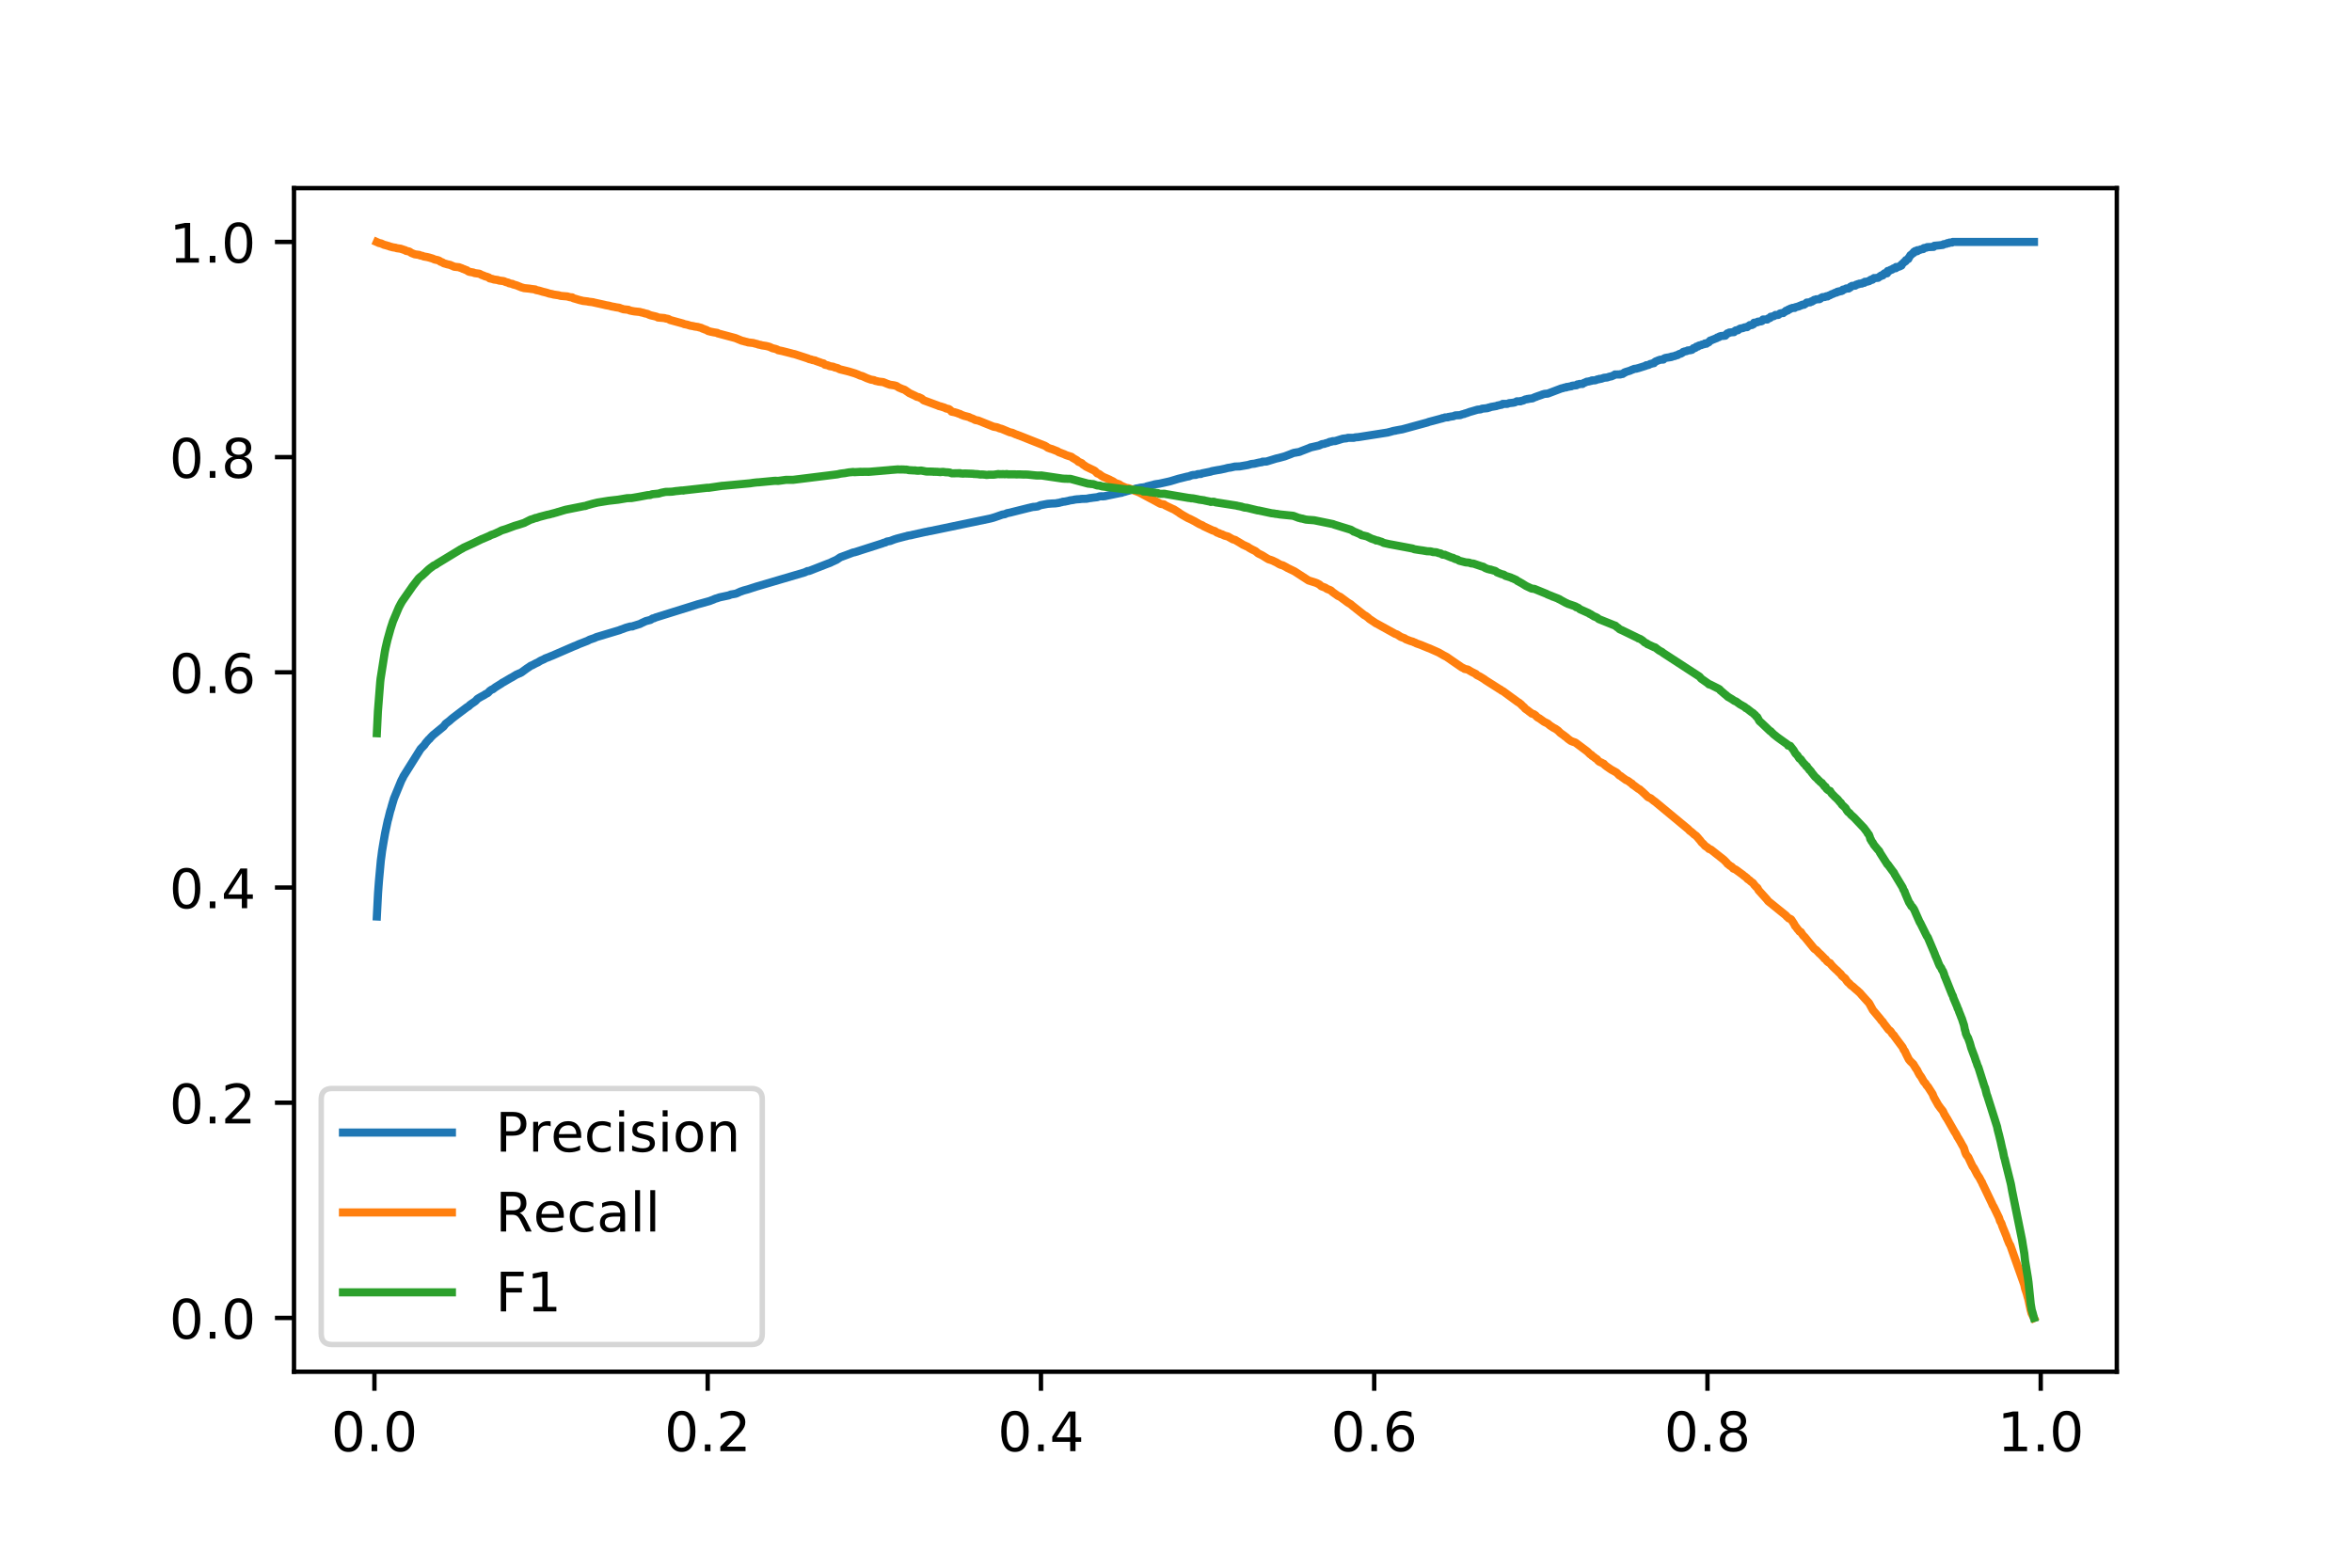 <?xml version="1.0" encoding="utf-8" standalone="no"?>
<!DOCTYPE svg PUBLIC "-//W3C//DTD SVG 1.1//EN"
  "http://www.w3.org/Graphics/SVG/1.1/DTD/svg11.dtd">
<!-- Created with matplotlib (https://matplotlib.org/) -->
<svg height="288pt" version="1.1" viewBox="0 0 432 288" width="432pt" xmlns="http://www.w3.org/2000/svg" xmlns:xlink="http://www.w3.org/1999/xlink">
 <defs>
  <style type="text/css">
*{stroke-linecap:butt;stroke-linejoin:round;}
  </style>
 </defs>
 <g id="figure_1">
  <g id="patch_1">
   <path d="M 0 288 
L 432 288 
L 432 0 
L 0 0 
z
" style="fill:#ffffff;"/>
  </g>
  <g id="axes_1">
   <g id="patch_2">
    <path d="M 54 252 
L 388.8 252 
L 388.8 34.56 
L 54 34.56 
z
" style="fill:#ffffff;"/>
   </g>
   <g id="matplotlib.axis_1">
    <g id="xtick_1">
     <g id="line2d_1">
      <defs>
       <path d="M 0 0 
L 0 3.5 
" id="m0ade839601" style="stroke:#000000;stroke-width:0.8;"/>
      </defs>
      <g>
       <use style="stroke:#000000;stroke-width:0.8;" x="68.773" xlink:href="#m0ade839601" y="252"/>
      </g>
     </g>
     <g id="text_1">
      <!-- 0.0 -->
      <defs>
       <path d="M 31.781 66.406 
Q 24.172 66.406 20.328 58.906 
Q 16.5 51.422 16.5 36.375 
Q 16.5 21.391 20.328 13.891 
Q 24.172 6.391 31.781 6.391 
Q 39.453 6.391 43.281 13.891 
Q 47.125 21.391 47.125 36.375 
Q 47.125 51.422 43.281 58.906 
Q 39.453 66.406 31.781 66.406 
z
M 31.781 74.219 
Q 44.047 74.219 50.516 64.516 
Q 56.984 54.828 56.984 36.375 
Q 56.984 17.969 50.516 8.266 
Q 44.047 -1.422 31.781 -1.422 
Q 19.531 -1.422 13.062 8.266 
Q 6.594 17.969 6.594 36.375 
Q 6.594 54.828 13.062 64.516 
Q 19.531 74.219 31.781 74.219 
z
" id="DejaVuSans-48"/>
       <path d="M 10.688 12.406 
L 21 12.406 
L 21 0 
L 10.688 0 
z
" id="DejaVuSans-46"/>
      </defs>
      <g transform="translate(60.821 266.598)scale(0.1 -0.1)">
       <use xlink:href="#DejaVuSans-48"/>
       <use x="63.623" xlink:href="#DejaVuSans-46"/>
       <use x="95.41" xlink:href="#DejaVuSans-48"/>
      </g>
     </g>
    </g>
    <g id="xtick_2">
     <g id="line2d_2">
      <g>
       <use style="stroke:#000000;stroke-width:0.8;" x="129.984" xlink:href="#m0ade839601" y="252"/>
      </g>
     </g>
     <g id="text_2">
      <!-- 0.2 -->
      <defs>
       <path d="M 19.188 8.297 
L 53.609 8.297 
L 53.609 0 
L 7.328 0 
L 7.328 8.297 
Q 12.938 14.109 22.625 23.891 
Q 32.328 33.688 34.812 36.531 
Q 39.547 41.844 41.422 45.531 
Q 43.312 49.219 43.312 52.781 
Q 43.312 58.594 39.234 62.25 
Q 35.156 65.922 28.609 65.922 
Q 23.969 65.922 18.812 64.312 
Q 13.672 62.703 7.812 59.422 
L 7.812 69.391 
Q 13.766 71.781 18.938 73 
Q 24.125 74.219 28.422 74.219 
Q 39.75 74.219 46.484 68.547 
Q 53.219 62.891 53.219 53.422 
Q 53.219 48.922 51.531 44.891 
Q 49.859 40.875 45.406 35.406 
Q 44.188 33.984 37.641 27.219 
Q 31.109 20.453 19.188 8.297 
z
" id="DejaVuSans-50"/>
      </defs>
      <g transform="translate(122.032 266.598)scale(0.1 -0.1)">
       <use xlink:href="#DejaVuSans-48"/>
       <use x="63.623" xlink:href="#DejaVuSans-46"/>
       <use x="95.41" xlink:href="#DejaVuSans-50"/>
      </g>
     </g>
    </g>
    <g id="xtick_3">
     <g id="line2d_3">
      <g>
       <use style="stroke:#000000;stroke-width:0.8;" x="191.195" xlink:href="#m0ade839601" y="252"/>
      </g>
     </g>
     <g id="text_3">
      <!-- 0.4 -->
      <defs>
       <path d="M 37.797 64.312 
L 12.891 25.391 
L 37.797 25.391 
z
M 35.203 72.906 
L 47.609 72.906 
L 47.609 25.391 
L 58.016 25.391 
L 58.016 17.188 
L 47.609 17.188 
L 47.609 0 
L 37.797 0 
L 37.797 17.188 
L 4.891 17.188 
L 4.891 26.703 
z
" id="DejaVuSans-52"/>
      </defs>
      <g transform="translate(183.243 266.598)scale(0.1 -0.1)">
       <use xlink:href="#DejaVuSans-48"/>
       <use x="63.623" xlink:href="#DejaVuSans-46"/>
       <use x="95.41" xlink:href="#DejaVuSans-52"/>
      </g>
     </g>
    </g>
    <g id="xtick_4">
     <g id="line2d_4">
      <g>
       <use style="stroke:#000000;stroke-width:0.8;" x="252.405" xlink:href="#m0ade839601" y="252"/>
      </g>
     </g>
     <g id="text_4">
      <!-- 0.6 -->
      <defs>
       <path d="M 33.016 40.375 
Q 26.375 40.375 22.484 35.828 
Q 18.609 31.297 18.609 23.391 
Q 18.609 15.531 22.484 10.953 
Q 26.375 6.391 33.016 6.391 
Q 39.656 6.391 43.531 10.953 
Q 47.406 15.531 47.406 23.391 
Q 47.406 31.297 43.531 35.828 
Q 39.656 40.375 33.016 40.375 
z
M 52.594 71.297 
L 52.594 62.312 
Q 48.875 64.062 45.094 64.984 
Q 41.312 65.922 37.594 65.922 
Q 27.828 65.922 22.672 59.328 
Q 17.531 52.734 16.797 39.406 
Q 19.672 43.656 24.016 45.922 
Q 28.375 48.188 33.594 48.188 
Q 44.578 48.188 50.953 41.516 
Q 57.328 34.859 57.328 23.391 
Q 57.328 12.156 50.688 5.359 
Q 44.047 -1.422 33.016 -1.422 
Q 20.359 -1.422 13.672 8.266 
Q 6.984 17.969 6.984 36.375 
Q 6.984 53.656 15.188 63.938 
Q 23.391 74.219 37.203 74.219 
Q 40.922 74.219 44.703 73.484 
Q 48.484 72.75 52.594 71.297 
z
" id="DejaVuSans-54"/>
      </defs>
      <g transform="translate(244.454 266.598)scale(0.1 -0.1)">
       <use xlink:href="#DejaVuSans-48"/>
       <use x="63.623" xlink:href="#DejaVuSans-46"/>
       <use x="95.41" xlink:href="#DejaVuSans-54"/>
      </g>
     </g>
    </g>
    <g id="xtick_5">
     <g id="line2d_5">
      <g>
       <use style="stroke:#000000;stroke-width:0.8;" x="313.616" xlink:href="#m0ade839601" y="252"/>
      </g>
     </g>
     <g id="text_5">
      <!-- 0.8 -->
      <defs>
       <path d="M 31.781 34.625 
Q 24.75 34.625 20.719 30.859 
Q 16.703 27.094 16.703 20.516 
Q 16.703 13.922 20.719 10.156 
Q 24.75 6.391 31.781 6.391 
Q 38.812 6.391 42.859 10.172 
Q 46.922 13.969 46.922 20.516 
Q 46.922 27.094 42.891 30.859 
Q 38.875 34.625 31.781 34.625 
z
M 21.922 38.812 
Q 15.578 40.375 12.031 44.719 
Q 8.5 49.078 8.5 55.328 
Q 8.5 64.062 14.719 69.141 
Q 20.953 74.219 31.781 74.219 
Q 42.672 74.219 48.875 69.141 
Q 55.078 64.062 55.078 55.328 
Q 55.078 49.078 51.531 44.719 
Q 48 40.375 41.703 38.812 
Q 48.828 37.156 52.797 32.312 
Q 56.781 27.484 56.781 20.516 
Q 56.781 9.906 50.312 4.234 
Q 43.844 -1.422 31.781 -1.422 
Q 19.734 -1.422 13.25 4.234 
Q 6.781 9.906 6.781 20.516 
Q 6.781 27.484 10.781 32.312 
Q 14.797 37.156 21.922 38.812 
z
M 18.312 54.391 
Q 18.312 48.734 21.844 45.562 
Q 25.391 42.391 31.781 42.391 
Q 38.141 42.391 41.719 45.562 
Q 45.312 48.734 45.312 54.391 
Q 45.312 60.062 41.719 63.234 
Q 38.141 66.406 31.781 66.406 
Q 25.391 66.406 21.844 63.234 
Q 18.312 60.062 18.312 54.391 
z
" id="DejaVuSans-56"/>
      </defs>
      <g transform="translate(305.665 266.598)scale(0.1 -0.1)">
       <use xlink:href="#DejaVuSans-48"/>
       <use x="63.623" xlink:href="#DejaVuSans-46"/>
       <use x="95.41" xlink:href="#DejaVuSans-56"/>
      </g>
     </g>
    </g>
    <g id="xtick_6">
     <g id="line2d_6">
      <g>
       <use style="stroke:#000000;stroke-width:0.8;" x="374.827" xlink:href="#m0ade839601" y="252"/>
      </g>
     </g>
     <g id="text_6">
      <!-- 1.0 -->
      <defs>
       <path d="M 12.406 8.297 
L 28.516 8.297 
L 28.516 63.922 
L 10.984 60.406 
L 10.984 69.391 
L 28.422 72.906 
L 38.281 72.906 
L 38.281 8.297 
L 54.391 8.297 
L 54.391 0 
L 12.406 0 
z
" id="DejaVuSans-49"/>
      </defs>
      <g transform="translate(366.876 266.598)scale(0.1 -0.1)">
       <use xlink:href="#DejaVuSans-49"/>
       <use x="63.623" xlink:href="#DejaVuSans-46"/>
       <use x="95.41" xlink:href="#DejaVuSans-48"/>
      </g>
     </g>
    </g>
   </g>
   <g id="matplotlib.axis_2">
    <g id="ytick_1">
     <g id="line2d_7">
      <defs>
       <path d="M 0 0 
L -3.5 0 
" id="m2a4dcb1a23" style="stroke:#000000;stroke-width:0.8;"/>
      </defs>
      <g>
       <use style="stroke:#000000;stroke-width:0.8;" x="54" xlink:href="#m2a4dcb1a23" y="242.116"/>
      </g>
     </g>
     <g id="text_7">
      <!-- 0.0 -->
      <g transform="translate(31.097 245.916)scale(0.1 -0.1)">
       <use xlink:href="#DejaVuSans-48"/>
       <use x="63.623" xlink:href="#DejaVuSans-46"/>
       <use x="95.41" xlink:href="#DejaVuSans-48"/>
      </g>
     </g>
    </g>
    <g id="ytick_2">
     <g id="line2d_8">
      <g>
       <use style="stroke:#000000;stroke-width:0.8;" x="54" xlink:href="#m2a4dcb1a23" y="202.582"/>
      </g>
     </g>
     <g id="text_8">
      <!-- 0.2 -->
      <g transform="translate(31.097 206.381)scale(0.1 -0.1)">
       <use xlink:href="#DejaVuSans-48"/>
       <use x="63.623" xlink:href="#DejaVuSans-46"/>
       <use x="95.41" xlink:href="#DejaVuSans-50"/>
      </g>
     </g>
    </g>
    <g id="ytick_3">
     <g id="line2d_9">
      <g>
       <use style="stroke:#000000;stroke-width:0.8;" x="54" xlink:href="#m2a4dcb1a23" y="163.047"/>
      </g>
     </g>
     <g id="text_9">
      <!-- 0.4 -->
      <g transform="translate(31.097 166.846)scale(0.1 -0.1)">
       <use xlink:href="#DejaVuSans-48"/>
       <use x="63.623" xlink:href="#DejaVuSans-46"/>
       <use x="95.41" xlink:href="#DejaVuSans-52"/>
      </g>
     </g>
    </g>
    <g id="ytick_4">
     <g id="line2d_10">
      <g>
       <use style="stroke:#000000;stroke-width:0.8;" x="54" xlink:href="#m2a4dcb1a23" y="123.513"/>
      </g>
     </g>
     <g id="text_10">
      <!-- 0.6 -->
      <g transform="translate(31.097 127.312)scale(0.1 -0.1)">
       <use xlink:href="#DejaVuSans-48"/>
       <use x="63.623" xlink:href="#DejaVuSans-46"/>
       <use x="95.41" xlink:href="#DejaVuSans-54"/>
      </g>
     </g>
    </g>
    <g id="ytick_5">
     <g id="line2d_11">
      <g>
       <use style="stroke:#000000;stroke-width:0.8;" x="54" xlink:href="#m2a4dcb1a23" y="83.978"/>
      </g>
     </g>
     <g id="text_11">
      <!-- 0.8 -->
      <g transform="translate(31.097 87.777)scale(0.1 -0.1)">
       <use xlink:href="#DejaVuSans-48"/>
       <use x="63.623" xlink:href="#DejaVuSans-46"/>
       <use x="95.41" xlink:href="#DejaVuSans-56"/>
      </g>
     </g>
    </g>
    <g id="ytick_6">
     <g id="line2d_12">
      <g>
       <use style="stroke:#000000;stroke-width:0.8;" x="54" xlink:href="#m2a4dcb1a23" y="44.444"/>
      </g>
     </g>
     <g id="text_12">
      <!-- 1.0 -->
      <g transform="translate(31.097 48.243)scale(0.1 -0.1)">
       <use xlink:href="#DejaVuSans-49"/>
       <use x="63.623" xlink:href="#DejaVuSans-46"/>
       <use x="95.41" xlink:href="#DejaVuSans-48"/>
      </g>
     </g>
    </g>
   </g>
   <g id="line2d_13">
    <path clip-path="url(#p5b5993a6b3)" d="M 69.218 168.369 
L 69.415 164.486 
L 69.441 164.04 
L 69.556 162.462 
L 69.617 161.698 
L 69.947 158.102 
L 70.057 157.282 
L 70.179 156.319 
L 70.458 154.64 
L 70.741 153.023 
L 71.227 150.729 
L 71.304 150.484 
L 71.445 149.918 
L 71.656 149.064 
L 71.847 148.474 
L 71.928 148.154 
L 72.089 147.595 
L 72.293 146.923 
L 72.341 146.739 
L 73.706 143.416 
L 73.799 143.233 
L 73.979 142.896 
L 74.109 142.611 
L 77.276 137.556 
L 77.325 137.532 
L 77.354 137.484 
L 77.944 136.873 
L 78.198 136.487 
L 78.433 136.215 
L 78.779 135.819 
L 78.873 135.779 
L 78.875 135.761 
L 79.157 135.434 
L 79.558 135.026 
L 79.713 134.904 
L 81.473 133.461 
L 81.595 133.304 
L 81.731 133.129 
L 81.865 132.948 
L 81.98 132.885 
L 81.981 132.878 
L 82.133 132.746 
L 82.231 132.683 
L 82.568 132.419 
L 82.959 132.068 
L 83.1 131.959 
L 83.355 131.753 
L 85.746 129.941 
L 86.104 129.728 
L 86.349 129.462 
L 86.472 129.403 
L 86.475 129.382 
L 86.606 129.291 
L 87.036 129.003 
L 87.296 128.82 
L 87.486 128.634 
L 87.656 128.427 
L 87.937 128.246 
L 88.303 128.031 
L 88.986 127.664 
L 89.124 127.55 
L 89.274 127.479 
L 89.457 127.381 
L 89.605 127.304 
L 89.811 127.091 
L 89.932 126.947 
L 90.267 126.718 
L 90.384 126.653 
L 90.517 126.623 
L 90.807 126.398 
L 91.012 126.243 
L 91.326 126.048 
L 92.132 125.55 
L 92.254 125.435 
L 92.496 125.32 
L 93.843 124.526 
L 93.985 124.465 
L 94.902 123.909 
L 95.125 123.837 
L 95.3 123.726 
L 95.467 123.692 
L 95.783 123.523 
L 96.804 122.776 
L 97.076 122.604 
L 97.517 122.293 
L 97.744 122.22 
L 98.44 121.847 
L 98.793 121.691 
L 99.225 121.42 
L 99.401 121.33 
L 99.945 121.094 
L 100.103 120.976 
L 100.295 120.902 
L 100.892 120.68 
L 101.038 120.605 
L 101.431 120.455 
L 105.428 118.722 
L 105.832 118.571 
L 106.312 118.346 
L 107.896 117.732 
L 108.321 117.508 
L 109.201 117.207 
L 109.52 117.05 
L 113.759 115.778 
L 113.89 115.73 
L 113.896 115.712 
L 114.419 115.536 
L 114.936 115.332 
L 115.779 115.095 
L 116.178 115.079 
L 116.33 114.997 
L 116.603 114.92 
L 117.559 114.618 
L 117.791 114.49 
L 118.618 114.104 
L 119.483 113.88 
L 119.644 113.772 
L 119.887 113.613 
L 120.061 113.601 
L 120.434 113.431 
L 127.899 111.102 
L 128.112 111.028 
L 128.436 110.944 
L 130.374 110.405 
L 130.585 110.314 
L 131.063 110.138 
L 131.181 110.072 
L 131.507 109.945 
L 131.508 109.95 
L 131.608 109.93 
L 131.804 109.868 
L 132.123 109.751 
L 132.502 109.664 
L 132.717 109.623 
L 133.852 109.381 
L 134.27 109.21 
L 134.374 109.2 
L 135.087 109.075 
L 135.322 108.996 
L 135.92 108.719 
L 136.062 108.656 
L 136.153 108.645 
L 136.065 108.651 
L 136.155 108.635 
L 136.578 108.482 
L 137.421 108.254 
L 138.16 108.011 
L 138.354 107.947 
L 138.643 107.862 
L 138.8 107.802 
L 147.801 105.152 
L 148.329 104.907 
L 148.548 104.911 
L 152.007 103.564 
L 152.495 103.386 
L 152.847 103.202 
L 153.675 102.831 
L 153.789 102.748 
L 154.332 102.384 
L 156.696 101.503 
L 156.995 101.449 
L 162.115 99.811 
L 162.263 99.729 
L 162.647 99.651 
L 162.811 99.533 
L 162.96 99.473 
L 162.963 99.478 
L 163.501 99.386 
L 164.271 99.09 
L 164.336 99.066 
L 164.342 99.071 
L 164.581 99 
L 164.581 98.988 
L 166.192 98.566 
L 166.529 98.49 
L 166.642 98.45 
L 166.645 98.437 
L 166.901 98.383 
L 166.901 98.388 
L 167.379 98.318 
L 167.485 98.276 
L 169.956 97.728 
L 170.316 97.675 
L 170.379 97.641 
L 170.425 97.645 
L 170.564 97.598 
L 170.907 97.548 
L 181.749 95.29 
L 182.113 95.204 
L 182.792 94.997 
L 184.108 94.534 
L 184.556 94.464 
L 184.99 94.272 
L 185.243 94.225 
L 185.655 94.141 
L 185.872 94.079 
L 188.864 93.331 
L 188.978 93.302 
L 189.092 93.287 
L 189.261 93.234 
L 189.828 93.112 
L 190.028 93.112 
L 190.587 93.038 
L 190.754 92.97 
L 190.833 92.921 
L 191.036 92.843 
L 191.108 92.804 
L 191.123 92.809 
L 192.414 92.564 
L 193.181 92.503 
L 193.831 92.476 
L 194.232 92.421 
L 194.268 92.391 
L 194.333 92.41 
L 194.623 92.349 
L 194.766 92.294 
L 195.108 92.233 
L 195.249 92.163 
L 195.503 92.162 
L 196.24 92.01 
L 196.517 91.929 
L 196.893 91.877 
L 197.228 91.829 
L 197.322 91.788 
L 197.853 91.723 
L 198.027 91.716 
L 198.436 91.688 
L 198.578 91.652 
L 199.585 91.626 
L 199.744 91.578 
L 199.817 91.582 
L 199.835 91.567 
L 200.223 91.493 
L 200.386 91.487 
L 200.644 91.44 
L 201.114 91.385 
L 201.514 91.342 
L 201.958 91.195 
L 202.308 91.17 
L 202.538 91.188 
L 202.686 91.176 
L 203.04 91.138 
L 203.041 91.122 
L 205.75 90.562 
L 206.028 90.527 
L 206.115 90.463 
L 206.122 90.468 
L 206.375 90.386 
L 206.495 90.38 
L 206.759 90.298 
L 206.919 90.239 
L 206.92 90.244 
L 207.852 89.998 
L 207.958 89.969 
L 208.762 89.727 
L 209.054 89.712 
L 209.245 89.641 
L 209.245 89.646 
L 209.54 89.582 
L 209.93 89.546 
L 210.179 89.503 
L 210.517 89.446 
L 210.594 89.386 
L 210.594 89.369 
L 210.703 89.346 
L 211.954 89.032 
L 212.05 88.993 
L 212.426 88.925 
L 212.94 88.858 
L 214.774 88.45 
L 215.044 88.378 
L 216.476 87.945 
L 216.667 87.899 
L 216.964 87.828 
L 218.043 87.558 
L 218.383 87.505 
L 218.643 87.402 
L 218.848 87.327 
L 219.133 87.265 
L 219.696 87.233 
L 219.914 87.119 
L 220.113 87.091 
L 220.579 87.071 
L 220.728 86.976 
L 222.375 86.644 
L 222.557 86.561 
L 223.609 86.366 
L 224.119 86.29 
L 224.654 86.173 
L 224.992 86.104 
L 225.527 85.959 
L 226.022 85.892 
L 226.813 85.715 
L 227.71 85.682 
L 229.253 85.418 
L 229.445 85.356 
L 229.86 85.239 
L 230.408 85.182 
L 231.265 84.979 
L 231.795 84.902 
L 231.904 84.809 
L 231.921 84.814 
L 232.614 84.789 
L 234.327 84.262 
L 234.517 84.21 
L 234.803 84.154 
L 235.986 83.835 
L 236.127 83.778 
L 237.161 83.388 
L 237.33 83.306 
L 237.707 83.179 
L 238.005 83.148 
L 238.005 83.129 
L 238.271 83.089 
L 238.514 83.053 
L 238.79 82.974 
L 238.939 82.9 
L 240.662 82.235 
L 240.682 82.195 
L 240.713 82.2 
L 242.241 81.853 
L 242.346 81.812 
L 242.485 81.749 
L 242.839 81.585 
L 243.243 81.541 
L 243.509 81.433 
L 243.85 81.353 
L 244.015 81.281 
L 244.246 81.166 
L 244.516 81.142 
L 244.771 81.046 
L 244.775 81.051 
L 245.233 81.027 
L 246.651 80.59 
L 247.334 80.516 
L 247.592 80.428 
L 248.686 80.431 
L 248.895 80.351 
L 249.218 80.321 
L 249.427 80.311 
L 254.958 79.445 
L 255.054 79.398 
L 255.064 79.403 
L 255.495 79.295 
L 255.743 79.218 
L 256.071 79.14 
L 256.324 79.115 
L 256.326 79.092 
L 256.907 78.985 
L 257.156 78.938 
L 257.534 78.877 
L 262.197 77.607 
L 262.413 77.514 
L 264.881 76.858 
L 264.891 76.872 
L 264.924 76.811 
L 264.988 76.815 
L 265.101 76.801 
L 265.36 76.72 
L 265.427 76.682 
L 265.464 76.691 
L 265.949 76.661 
L 266.025 76.599 
L 266.074 76.613 
L 266.237 76.574 
L 266.502 76.52 
L 266.834 76.481 
L 267.003 76.442 
L 267.302 76.31 
L 267.924 76.282 
L 268.185 76.266 
L 268.559 76.123 
L 268.823 76.059 
L 268.938 76.048 
L 269.009 75.984 
L 269.404 75.881 
L 269.624 75.797 
L 270.019 75.652 
L 270.21 75.606 
L 271.375 75.264 
L 271.954 75.204 
L 272.223 75.077 
L 273.162 74.99 
L 273.171 74.949 
L 273.251 74.967 
L 273.461 74.889 
L 273.465 74.864 
L 273.546 74.878 
L 273.86 74.758 
L 274.909 74.58 
L 275.032 74.501 
L 275.194 74.482 
L 275.461 74.416 
L 275.84 74.347 
L 275.996 74.202 
L 276.843 74.197 
L 277.057 74.116 
L 277.177 74.061 
L 277.43 74.041 
L 277.915 73.984 
L 278.202 73.93 
L 278.393 73.845 
L 278.616 73.724 
L 278.621 73.728 
L 279.258 73.733 
L 279.35 73.663 
L 279.362 73.672 
L 279.782 73.574 
L 279.891 73.517 
L 280.043 73.442 
L 280.172 73.372 
L 280.519 73.342 
L 280.551 73.289 
L 280.626 73.312 
L 280.863 73.268 
L 280.866 73.241 
L 280.887 73.25 
L 281.435 73.189 
L 281.575 73.144 
L 281.667 73.081 
L 282.013 72.932 
L 282.136 72.914 
L 282.143 72.887 
L 282.333 72.819 
L 282.57 72.737 
L 283.154 72.54 
L 283.207 72.522 
L 283.226 72.494 
L 283.705 72.356 
L 284.269 72.313 
L 286.834 71.34 
L 286.835 71.345 
L 287.084 71.3 
L 287.317 71.203 
L 287.683 71.169 
L 287.755 71.087 
L 287.776 71.1 
L 288.158 71.043 
L 288.237 71.019 
L 288.623 70.966 
L 288.711 70.878 
L 288.733 70.887 
L 288.885 70.847 
L 289.566 70.777 
L 289.706 70.624 
L 290.043 70.599 
L 290.121 70.533 
L 290.146 70.542 
L 290.669 70.534 
L 290.892 70.358 
L 291.153 70.27 
L 291.448 70.123 
L 291.455 70.131 
L 291.83 70.074 
L 291.993 70.029 
L 292.321 69.949 
L 292.336 69.958 
L 292.356 69.906 
L 292.388 69.885 
L 292.876 69.879 
L 293.181 69.815 
L 293.286 69.746 
L 293.375 69.703 
L 293.388 69.712 
L 293.734 69.661 
L 293.756 69.605 
L 293.844 69.609 
L 294.115 69.579 
L 294.594 69.413 
L 294.722 69.391 
L 295.188 69.348 
L 295.517 69.233 
L 295.711 69.179 
L 296.032 69.126 
L 296.172 69.037 
L 296.407 68.956 
L 296.517 68.875 
L 296.633 68.79 
L 296.633 68.794 
L 297.607 68.791 
L 297.662 68.727 
L 297.697 68.741 
L 298.047 68.694 
L 298.117 68.608 
L 298.125 68.612 
L 298.284 68.539 
L 298.319 68.451 
L 298.378 68.465 
L 298.468 68.446 
L 298.471 68.382 
L 298.583 68.344 
L 299.412 68.091 
L 299.571 68.011 
L 299.74 67.931 
L 299.743 67.936 
L 299.933 67.882 
L 300.057 67.806 
L 300.196 67.762 
L 300.614 67.721 
L 300.706 67.673 
L 300.715 67.677 
L 300.948 67.618 
L 302.31 67.189 
L 302.365 67.102 
L 302.382 67.106 
L 302.799 67.05 
L 303.113 66.865 
L 303.117 66.869 
L 303.358 66.811 
L 303.493 66.765 
L 303.794 66.71 
L 303.886 66.548 
L 303.902 66.553 
L 304.127 66.386 
L 304.139 66.399 
L 304.634 66.183 
L 304.801 66.148 
L 304.885 66.091 
L 305.516 66.051 
L 305.614 65.885 
L 305.617 65.889 
L 305.738 65.826 
L 305.845 65.769 
L 306.216 65.702 
L 306.319 65.679 
L 306.328 65.688 
L 306.737 65.627 
L 306.74 65.592 
L 306.834 65.613 
L 307.034 65.567 
L 307.034 65.532 
L 307.037 65.496 
L 307.14 65.526 
L 307.31 65.453 
L 307.64 65.397 
L 307.778 65.302 
L 307.782 65.306 
L 308.135 65.234 
L 308.233 65.135 
L 308.233 65.139 
L 308.45 65.028 
L 308.742 64.961 
L 309.001 64.793 
L 309.072 64.761 
L 309.075 64.724 
L 309.154 64.655 
L 309.176 64.663 
L 309.426 64.563 
L 309.79 64.502 
L 309.99 64.379 
L 309.999 64.388 
L 310.521 64.327 
L 310.655 64.273 
L 310.663 64.277 
L 310.769 64.261 
L 310.935 64.099 
L 310.971 64.107 
L 310.982 64.032 
L 311.046 63.965 
L 311.092 63.982 
L 311.381 63.914 
L 311.583 63.679 
L 311.592 63.683 
L 311.868 63.664 
L 311.871 63.626 
L 312.016 63.498 
L 312.019 63.507 
L 312.121 63.459 
L 312.233 63.437 
L 312.237 63.441 
L 312.491 63.395 
L 312.61 63.3 
L 312.611 63.304 
L 313.02 63.227 
L 313.145 63.1 
L 313.42 63.141 
L 313.428 63.063 
L 313.61 62.97 
L 313.611 62.974 
L 313.846 62.889 
L 313.969 62.756 
L 314.109 62.568 
L 314.408 62.485 
L 314.522 62.418 
L 314.69 62.358 
L 315.133 62.179 
L 315.321 62.115 
L 315.419 61.999 
L 315.421 62.003 
L 315.726 61.937 
L 315.821 61.82 
L 315.844 61.828 
L 316.043 61.754 
L 316.141 61.725 
L 316.154 61.729 
L 316.482 61.706 
L 316.64 61.693 
L 316.896 61.662 
L 316.959 61.506 
L 317.029 61.521 
L 317.077 61.455 
L 317.261 61.243 
L 317.264 61.247 
L 317.513 61.202 
L 317.612 61.094 
L 318.03 61.053 
L 318.138 61.034 
L 318.144 61.038 
L 318.495 61.015 
L 318.587 60.848 
L 318.789 60.783 
L 318.811 60.699 
L 318.901 60.71 
L 319.207 60.671 
L 319.273 60.56 
L 319.305 60.567 
L 319.631 60.357 
L 320.098 60.282 
L 320.421 60.147 
L 320.69 60.106 
L 320.905 60.096 
L 320.923 60.017 
L 320.972 60.028 
L 321.136 59.906 
L 321.144 59.913 
L 321.274 59.845 
L 321.387 59.725 
L 321.401 59.733 
L 321.79 59.704 
L 321.967 59.547 
L 322.057 59.569 
L 322.06 59.484 
L 322.174 59.286 
L 322.186 59.293 
L 322.599 59.239 
L 322.843 59.186 
L 322.858 59.1 
L 322.931 59.136 
L 323.015 59.075 
L 323.487 59.037 
L 323.62 58.972 
L 323.62 58.976 
L 323.624 58.979 
L 323.637 58.888 
L 323.686 58.903 
L 323.816 58.697 
L 324.597 58.698 
L 324.66 58.574 
L 324.688 58.577 
L 324.771 58.503 
L 324.889 58.467 
L 324.89 58.47 
L 325.123 58.409 
L 325.236 58.187 
L 325.261 58.197 
L 325.519 58.149 
L 325.696 58.08 
L 325.763 58.094 
L 325.911 58.02 
L 326.103 57.856 
L 326.104 57.859 
L 326.53 57.87 
L 326.648 57.84 
L 326.94 57.591 
L 327.204 57.529 
L 327.461 57.505 
L 327.525 57.515 
L 327.539 57.467 
L 327.556 57.477 
L 327.702 57.342 
L 327.895 57.262 
L 328.04 57.084 
L 328.07 57.108 
L 328.354 57.047 
L 328.463 56.874 
L 328.79 56.785 
L 328.835 56.742 
L 328.845 56.693 
L 329.105 56.63 
L 329.247 56.56 
L 329.253 56.567 
L 329.626 56.571 
L 329.731 56.453 
L 329.96 56.394 
L 330.184 56.335 
L 330.303 56.311 
L 330.396 56.269 
L 330.422 56.279 
L 330.423 56.282 
L 330.507 56.2 
L 330.697 56.164 
L 330.824 56.071 
L 330.832 56.078 
L 330.963 56.065 
L 331.028 55.981 
L 331.075 55.991 
L 331.352 55.981 
L 331.424 55.883 
L 331.471 55.893 
L 331.62 55.817 
L 331.84 55.586 
L 332.473 55.538 
L 332.691 55.369 
L 332.694 55.372 
L 332.821 55.397 
L 332.839 55.347 
L 332.994 55.258 
L 332.995 55.261 
L 333.022 55.213 
L 333.08 55.241 
L 333.214 55.095 
L 333.561 55.029 
L 333.605 54.978 
L 333.665 54.987 
L 334.183 54.964 
L 334.336 54.866 
L 334.347 54.872 
L 334.398 54.771 
L 334.745 54.591 
L 334.746 54.594 
L 335.229 54.552 
L 335.454 54.428 
L 335.674 54.458 
L 335.774 54.36 
L 335.882 54.309 
L 336.161 54.213 
L 336.215 54.174 
L 336.45 54.044 
L 336.588 54.006 
L 336.707 53.963 
L 336.888 53.874 
L 337.059 53.778 
L 337.32 53.752 
L 337.474 53.596 
L 337.767 53.58 
L 337.772 53.521 
L 337.812 53.538 
L 338.211 53.474 
L 338.213 53.415 
L 338.311 53.432 
L 338.422 53.38 
L 338.495 53.21 
L 338.504 53.215 
L 338.865 53.137 
L 339.103 52.994 
L 339.54 53.002 
L 339.694 52.893 
L 339.697 52.896 
L 339.862 52.801 
L 339.878 52.677 
L 339.972 52.688 
L 340.048 52.637 
L 340.156 52.524 
L 340.774 52.471 
L 340.932 52.296 
L 341.227 52.259 
L 341.231 52.196 
L 341.323 52.211 
L 341.513 52.168 
L 341.515 52.105 
L 341.61 52.115 
L 341.96 52.098 
L 342.068 51.982 
L 342.425 51.956 
L 342.426 51.892 
L 342.522 51.767 
L 342.524 51.775 
L 343.025 51.73 
L 343.099 51.676 
L 343.101 51.679 
L 343.335 51.638 
L 343.407 51.523 
L 343.427 51.538 
L 343.556 51.446 
L 343.621 51.384 
L 343.677 51.399 
L 343.799 51.421 
L 343.94 51.373 
L 344.052 51.187 
L 344.054 51.19 
L 344.212 51.15 
L 344.215 51.082 
L 344.313 51.094 
L 344.96 51.035 
L 345.257 50.795 
L 345.259 50.799 
L 345.419 50.752 
L 345.492 50.625 
L 345.533 50.635 
L 345.816 50.596 
L 345.913 50.394 
L 345.939 50.4 
L 346.092 50.353 
L 346.139 50.212 
L 346.194 50.221 
L 346.602 50.209 
L 346.723 49.78 
L 347.061 49.741 
L 347.186 49.602 
L 347.195 49.604 
L 347.449 49.559 
L 347.451 49.485 
L 347.554 49.504 
L 347.655 49.441 
L 347.779 49.304 
L 348.209 49.271 
L 348.255 49.048 
L 348.301 49.055 
L 348.718 49.022 
L 348.842 48.958 
L 348.847 48.96 
L 348.986 48.911 
L 348.989 48.833 
L 349.099 48.845 
L 349.253 48.778 
L 349.301 48.545 
L 349.352 48.558 
L 349.749 48.132 
L 349.891 48.078 
L 349.896 47.997 
L 349.986 48.012 
L 350.059 47.933 
L 350.083 47.773 
L 350.171 47.788 
L 350.243 47.717 
L 350.357 47.648 
L 350.508 47.577 
L 350.588 47.337 
L 350.622 47.344 
L 350.91 46.855 
L 351.074 46.781 
L 351.306 46.531 
L 351.506 46.454 
L 351.527 46.281 
L 351.618 46.291 
L 351.655 46.294 
L 351.656 46.206 
L 351.763 46.123 
L 351.768 46.125 
L 352.157 46.147 
L 352.158 46.058 
L 352.16 45.969 
L 352.27 45.976 
L 352.634 45.908 
L 352.756 45.821 
L 353.24 45.753 
L 353.363 45.573 
L 353.839 45.495 
L 353.964 45.402 
L 355.162 45.35 
L 355.291 45.152 
L 356.143 45.075 
L 356.877 44.984 
L 356.96 44.877 
L 357.532 44.778 
L 357.661 44.668 
L 357.945 44.671 
L 358.081 44.558 
L 358.535 44.561 
L 358.661 44.444 
L 373.582 44.444 
L 373.582 44.444 
" style="fill:none;stroke:#1f77b4;stroke-linecap:square;stroke-width:1.5;"/>
   </g>
   <g id="line2d_14">
    <path clip-path="url(#p5b5993a6b3)" d="M 69.218 44.464 
L 69.452 44.568 
L 69.563 44.631 
L 70.04 44.735 
L 70.152 44.797 
L 70.399 44.901 
L 70.513 44.963 
L 70.936 45.067 
L 71.048 45.109 
L 71.434 45.213 
L 71.545 45.275 
L 71.962 45.379 
L 72.073 45.421 
L 72.715 45.524 
L 72.827 45.587 
L 73.58 45.691 
L 73.694 45.732 
L 74.015 45.836 
L 74.126 45.878 
L 74.466 45.982 
L 74.58 46.086 
L 75.09 46.19 
L 75.204 46.231 
L 75.364 46.335 
L 75.544 46.46 
L 75.789 46.564 
L 75.906 46.605 
L 76.158 46.709 
L 76.27 46.73 
L 77.02 46.834 
L 77.134 46.917 
L 77.654 47.021 
L 77.777 47.104 
L 78.377 47.208 
L 78.487 47.229 
L 78.905 47.333 
L 79.021 47.374 
L 79.381 47.478 
L 79.497 47.52 
L 79.725 47.624 
L 79.895 47.686 
L 80.384 47.79 
L 80.501 47.832 
L 80.749 47.936 
L 80.908 48.081 
L 81.236 48.185 
L 81.366 48.268 
L 81.512 48.372 
L 81.617 48.393 
L 81.983 48.497 
L 82.098 48.538 
L 82.556 48.642 
L 82.689 48.663 
L 82.877 48.767 
L 83.013 48.809 
L 83.25 48.913 
L 83.392 48.996 
L 84.354 49.1 
L 84.5 49.183 
L 84.848 49.287 
L 84.967 49.37 
L 85.295 49.474 
L 85.453 49.557 
L 85.771 49.661 
L 85.898 49.786 
L 86.091 49.89 
L 86.21 49.931 
L 86.759 50.035 
L 86.923 50.056 
L 87.141 50.16 
L 87.264 50.181 
L 88.048 50.284 
L 88.522 50.534 
L 88.845 50.638 
L 88.94 50.7 
L 89.248 50.804 
L 89.362 50.825 
L 89.536 50.887 
L 89.803 50.991 
L 89.932 51.137 
L 90.41 51.241 
L 90.713 51.345 
L 91.463 51.448 
L 91.622 51.532 
L 92.458 51.636 
L 92.607 51.677 
L 92.816 51.781 
L 92.931 51.823 
L 93.359 51.927 
L 93.484 52.03 
L 93.96 52.134 
L 94.122 52.155 
L 94.257 52.259 
L 94.365 52.28 
L 94.747 52.384 
L 94.934 52.446 
L 95.19 52.55 
L 95.328 52.612 
L 95.606 52.716 
L 95.737 52.779 
L 96.125 52.883 
L 96.22 52.924 
L 97.268 53.028 
L 97.494 53.07 
L 98.315 53.174 
L 98.44 53.278 
L 98.973 53.382 
L 99.187 53.444 
L 99.539 53.548 
L 99.655 53.589 
L 100.103 53.693 
L 100.418 53.776 
L 100.745 53.88 
L 100.836 53.922 
L 101.392 54.026 
L 101.677 54.109 
L 102.39 54.213 
L 102.551 54.234 
L 102.935 54.338 
L 102.999 54.358 
L 104.229 54.462 
L 104.337 54.504 
L 104.74 54.608 
L 105.094 54.629 
L 105.219 54.733 
L 105.331 54.795 
L 105.701 54.899 
L 106.465 55.128 
L 106.908 55.231 
L 107.044 55.273 
L 107.951 55.377 
L 108.066 55.419 
L 108.941 55.522 
L 108.951 55.543 
L 110.852 55.959 
L 111.024 56.001 
L 111.265 56.063 
L 111.873 56.167 
L 112.321 56.292 
L 112.904 56.395 
L 113.063 56.437 
L 113.759 56.541 
L 113.896 56.603 
L 114.169 56.707 
L 114.292 56.728 
L 114.476 56.811 
L 115.441 56.915 
L 115.602 57.019 
L 116.064 57.123 
L 116.534 57.206 
L 117.542 57.31 
L 117.705 57.372 
L 118.191 57.476 
L 118.414 57.559 
L 118.91 57.663 
L 119.248 57.83 
L 119.547 57.934 
L 120.271 58.1 
L 120.66 58.204 
L 120.845 58.329 
L 122.03 58.432 
L 122.217 58.495 
L 122.77 58.599 
L 122.899 58.682 
L 123.066 58.786 
L 125.49 59.451 
L 125.631 59.534 
L 126.171 59.638 
L 126.325 59.68 
L 126.641 59.784 
L 126.784 59.825 
L 127.415 59.929 
L 127.507 59.971 
L 128.246 60.075 
L 128.324 60.116 
L 128.746 60.22 
L 128.856 60.262 
L 129.033 60.366 
L 129.241 60.428 
L 129.465 60.532 
L 129.57 60.553 
L 129.834 60.657 
L 130.03 60.802 
L 130.431 60.906 
L 130.484 60.927 
L 131.001 61.031 
L 131.084 61.051 
L 131.748 61.155 
L 131.818 61.239 
L 134.704 62.008 
L 135.087 62.112 
L 136.243 62.59 
L 136.689 62.694 
L 136.79 62.735 
L 137.244 62.839 
L 137.38 62.901 
L 138.312 63.005 
L 138.68 63.109 
L 139.128 63.213 
L 139.223 63.276 
L 139.754 63.379 
L 139.928 63.442 
L 140.635 63.546 
L 140.924 63.608 
L 141.317 63.712 
L 141.913 63.982 
L 142.388 64.086 
L 142.506 64.128 
L 142.8 64.232 
L 142.923 64.336 
L 143.645 64.481 
L 145.362 64.918 
L 145.463 64.959 
L 145.952 65.063 
L 148.452 65.874 
L 148.574 65.957 
L 149.059 66.061 
L 149.162 66.123 
L 149.73 66.227 
L 149.841 66.31 
L 150.172 66.414 
L 150.257 66.456 
L 150.608 66.56 
L 150.833 66.664 
L 151.274 66.768 
L 151.497 66.996 
L 151.974 67.1 
L 152.159 67.162 
L 152.377 67.266 
L 153.025 67.37 
L 153.13 67.412 
L 153.35 67.516 
L 153.489 67.537 
L 153.888 67.641 
L 154.021 67.724 
L 154.225 67.828 
L 154.36 67.869 
L 155.543 68.16 
L 155.946 68.264 
L 157.101 68.617 
L 157.243 68.68 
L 157.527 68.784 
L 157.984 68.992 
L 158.386 69.096 
L 158.572 69.179 
L 159.253 69.49 
L 159.551 69.594 
L 159.956 69.74 
L 160.561 69.844 
L 160.711 69.948 
L 161.211 70.052 
L 161.315 70.093 
L 162.202 70.197 
L 162.263 70.218 
L 162.925 70.488 
L 163.441 70.675 
L 164.153 70.779 
L 164.265 70.8 
L 164.646 70.904 
L 165.091 71.195 
L 165.339 71.299 
L 165.78 71.486 
L 166.11 71.59 
L 166.213 71.652 
L 166.901 72.13 
L 166.97 72.193 
L 168.172 72.754 
L 168.352 72.879 
L 168.81 72.983 
L 168.988 73.086 
L 169.249 73.19 
L 169.554 73.461 
L 169.661 73.544 
L 172.312 74.521 
L 172.421 74.583 
L 172.841 74.687 
L 173.033 74.749 
L 173.363 74.853 
L 173.444 74.874 
L 173.656 74.978 
L 173.756 75.04 
L 174.258 75.144 
L 174.397 75.227 
L 174.627 75.414 
L 174.779 75.622 
L 175.292 75.726 
L 175.511 75.789 
L 175.871 75.893 
L 175.972 75.955 
L 176.35 76.059 
L 176.438 76.142 
L 177.09 76.391 
L 177.586 76.516 
L 177.977 76.62 
L 178.245 76.766 
L 178.538 76.869 
L 178.704 76.932 
L 179.143 77.16 
L 179.69 77.264 
L 182.485 78.387 
L 183.08 78.491 
L 183.152 78.512 
L 183.426 78.615 
L 183.538 78.678 
L 183.962 78.782 
L 185.463 79.405 
L 185.924 79.509 
L 186.022 79.551 
L 186.582 79.8 
L 186.91 79.904 
L 187.013 79.967 
L 187.177 80.008 
L 191.997 81.92 
L 192.07 81.983 
L 192.262 82.087 
L 192.414 82.232 
L 193.029 82.461 
L 193.181 82.482 
L 193.421 82.586 
L 194.27 82.918 
L 194.414 83.043 
L 195.503 83.459 
L 195.7 83.562 
L 195.975 83.666 
L 196.708 83.895 
L 196.828 83.937 
L 197.035 84.124 
L 197.542 84.415 
L 197.758 84.539 
L 197.983 84.726 
L 198.05 84.81 
L 198.703 85.101 
L 198.852 85.288 
L 199.432 85.683 
L 199.523 85.745 
L 200.952 86.431 
L 201.114 86.535 
L 201.399 86.826 
L 201.543 86.971 
L 201.874 87.075 
L 201.999 87.179 
L 202.429 87.491 
L 202.78 87.678 
L 202.894 87.72 
L 203.286 87.886 
L 203.848 88.135 
L 204.009 88.239 
L 204.42 88.426 
L 204.841 88.717 
L 204.964 88.78 
L 205.305 88.884 
L 205.554 88.967 
L 205.704 89.071 
L 205.805 89.154 
L 206.122 89.32 
L 206.622 89.528 
L 206.806 89.611 
L 207.403 89.715 
L 207.517 89.777 
L 207.843 89.881 
L 207.993 89.985 
L 208.347 90.089 
L 208.436 90.172 
L 208.777 90.276 
L 209.087 90.401 
L 209.328 90.505 
L 211.493 91.669 
L 211.715 91.773 
L 211.853 91.856 
L 212.009 91.939 
L 212.21 92.043 
L 212.355 92.126 
L 212.767 92.355 
L 213.165 92.563 
L 213.8 92.667 
L 214.011 92.833 
L 215.268 93.436 
L 215.5 93.54 
L 215.609 93.581 
L 216.495 94.142 
L 216.737 94.329 
L 217.012 94.496 
L 217.171 94.6 
L 218.201 95.182 
L 218.292 95.223 
L 218.547 95.327 
L 219.28 95.701 
L 219.487 95.805 
L 219.644 95.909 
L 220.265 96.263 
L 220.532 96.387 
L 220.802 96.491 
L 220.937 96.574 
L 221.083 96.678 
L 222.736 97.447 
L 223.116 97.551 
L 223.567 97.863 
L 223.95 97.967 
L 224.071 98.071 
L 224.467 98.175 
L 224.714 98.3 
L 224.946 98.404 
L 225.251 98.487 
L 225.62 98.591 
L 225.72 98.674 
L 226.467 99.089 
L 226.883 99.193 
L 227.06 99.318 
L 227.632 99.651 
L 228.175 99.983 
L 228.293 100.066 
L 228.684 100.233 
L 228.827 100.316 
L 229.116 100.42 
L 229.355 100.586 
L 229.477 100.669 
L 229.922 100.919 
L 230.56 101.23 
L 230.699 101.334 
L 231.071 101.646 
L 231.265 101.75 
L 231.698 101.958 
L 231.921 102.083 
L 232.587 102.498 
L 233.015 102.748 
L 233.363 102.852 
L 233.545 102.914 
L 233.804 103.018 
L 234.136 103.184 
L 234.368 103.288 
L 234.803 103.538 
L 234.975 103.642 
L 235.247 103.766 
L 235.633 103.87 
L 236.336 104.244 
L 236.414 104.307 
L 237.782 104.972 
L 240.344 106.635 
L 241.596 107.03 
L 241.873 107.134 
L 242.346 107.383 
L 242.691 107.695 
L 242.975 107.799 
L 243.42 107.965 
L 243.713 108.173 
L 244.341 108.422 
L 244.51 108.526 
L 244.66 108.672 
L 244.775 108.776 
L 245.741 109.462 
L 246.156 109.649 
L 247.308 110.501 
L 247.441 110.605 
L 247.592 110.709 
L 248.109 111.02 
L 248.196 111.104 
L 248.438 111.311 
L 250.59 113.016 
L 250.82 113.12 
L 251.282 113.473 
L 251.521 113.702 
L 252.729 114.512 
L 252.835 114.554 
L 256.264 116.446 
L 256.58 116.549 
L 256.907 116.757 
L 257.295 117.007 
L 258.028 117.277 
L 258.176 117.422 
L 258.887 117.693 
L 258.978 117.734 
L 259.326 117.838 
L 259.441 117.859 
L 259.739 118.004 
L 259.98 118.088 
L 260.145 118.192 
L 261.03 118.503 
L 261.273 118.607 
L 262.281 119.023 
L 262.571 119.127 
L 263.931 119.73 
L 264.253 119.875 
L 264.832 120.208 
L 265.223 120.436 
L 265.442 120.54 
L 265.788 120.727 
L 265.921 120.831 
L 268.455 122.577 
L 268.912 122.806 
L 269.009 122.889 
L 269.545 122.993 
L 269.66 123.035 
L 269.814 123.139 
L 270.306 123.43 
L 271.097 123.825 
L 271.194 123.97 
L 271.375 124.074 
L 271.756 124.261 
L 271.903 124.344 
L 272.65 124.801 
L 272.856 124.968 
L 275.184 126.444 
L 275.357 126.568 
L 275.597 126.672 
L 275.791 126.859 
L 276.043 126.963 
L 278.683 128.896 
L 278.734 128.938 
L 279.027 129.104 
L 279.263 129.312 
L 279.413 129.416 
L 279.533 129.582 
L 279.972 129.956 
L 280.112 130.164 
L 280.253 130.268 
L 280.442 130.393 
L 280.699 130.58 
L 280.887 130.746 
L 281.118 130.892 
L 281.318 131.079 
L 281.661 131.183 
L 281.753 131.224 
L 282.079 131.453 
L 282.201 131.619 
L 282.481 131.848 
L 282.71 131.952 
L 283.577 132.575 
L 283.764 132.679 
L 283.822 132.7 
L 284.196 132.887 
L 284.352 132.97 
L 284.439 133.074 
L 284.723 133.303 
L 285.144 133.573 
L 285.29 133.677 
L 285.698 133.885 
L 286.226 134.259 
L 286.329 134.404 
L 286.475 134.508 
L 286.567 134.633 
L 286.721 134.737 
L 287.36 135.194 
L 287.372 135.236 
L 287.611 135.381 
L 288.007 135.735 
L 288.517 136.109 
L 288.63 136.15 
L 288.873 136.254 
L 289.006 136.296 
L 289.308 136.4 
L 289.42 136.462 
L 291.364 137.917 
L 291.602 138.104 
L 292.077 138.582 
L 292.313 138.686 
L 292.436 138.873 
L 292.693 139.019 
L 293.047 139.31 
L 293.299 139.455 
L 293.557 139.767 
L 293.756 139.933 
L 294.227 140.141 
L 294.342 140.224 
L 294.594 140.328 
L 294.722 140.515 
L 295.153 140.848 
L 295.941 141.388 
L 296.879 141.908 
L 297.024 142.033 
L 297.424 142.449 
L 297.607 142.532 
L 297.778 142.636 
L 297.883 142.74 
L 298.489 143.176 
L 298.656 143.301 
L 298.932 143.405 
L 299.326 143.675 
L 299.412 143.758 
L 299.759 143.966 
L 299.844 144.132 
L 300.173 144.34 
L 300.948 144.922 
L 301.19 145.026 
L 301.301 145.151 
L 301.606 145.4 
L 301.715 145.504 
L 301.984 145.754 
L 302.382 146.128 
L 302.576 146.336 
L 302.77 146.481 
L 303.033 146.585 
L 303.25 146.689 
L 303.375 146.814 
L 303.797 147.146 
L 303.961 147.25 
L 309.855 152.135 
L 309.99 152.239 
L 310.118 152.363 
L 310.375 152.634 
L 310.655 152.821 
L 310.813 152.966 
L 311.054 153.174 
L 311.15 153.278 
L 311.541 153.548 
L 311.91 153.964 
L 312.095 154.193 
L 312.237 154.338 
L 312.543 154.754 
L 312.611 154.816 
L 312.827 155.003 
L 313.175 155.398 
L 313.68 155.731 
L 313.894 155.959 
L 314.228 156.063 
L 316.624 157.955 
L 317.218 158.558 
L 317.264 158.661 
L 317.788 159.077 
L 318.099 159.243 
L 318.344 159.555 
L 318.785 159.742 
L 318.901 159.825 
L 320.154 160.74 
L 320.242 160.844 
L 320.59 161.073 
L 320.69 161.197 
L 320.878 161.301 
L 320.993 161.488 
L 321.387 161.738 
L 321.516 161.883 
L 321.787 162.091 
L 321.897 162.153 
L 322.015 162.257 
L 322.186 162.528 
L 322.421 162.777 
L 322.599 162.985 
L 322.767 163.089 
L 322.884 163.276 
L 322.972 163.505 
L 324.527 165.23 
L 324.801 165.583 
L 324.89 165.645 
L 327.895 168.077 
L 328.04 168.181 
L 328.174 168.389 
L 328.336 168.493 
L 328.56 168.722 
L 328.888 168.826 
L 329.005 168.93 
L 329.479 169.657 
L 329.642 169.948 
L 329.708 170.114 
L 329.843 170.239 
L 330.189 170.717 
L 330.354 170.884 
L 330.479 171.071 
L 330.527 171.133 
L 330.783 171.237 
L 330.939 171.507 
L 331.219 171.902 
L 331.471 172.131 
L 333.079 174.105 
L 333.19 174.23 
L 333.284 174.334 
L 333.605 174.542 
L 334.044 174.999 
L 334.182 175.165 
L 334.296 175.228 
L 334.992 175.934 
L 335.095 176.101 
L 335.304 176.205 
L 335.517 176.516 
L 335.66 176.662 
L 335.882 176.828 
L 336.133 176.932 
L 336.319 177.202 
L 336.653 177.577 
L 337.218 178.117 
L 337.343 178.221 
L 337.485 178.346 
L 337.628 178.512 
L 338.119 178.969 
L 338.311 179.281 
L 338.557 179.468 
L 338.648 179.572 
L 338.823 179.676 
L 338.933 179.801 
L 339.21 180.216 
L 339.414 180.466 
L 339.633 180.632 
L 339.78 180.798 
L 339.887 180.923 
L 340.048 181.069 
L 340.22 181.172 
L 340.462 181.38 
L 340.685 181.588 
L 341.016 181.879 
L 341.169 181.983 
L 341.255 182.087 
L 341.61 182.399 
L 341.986 182.835 
L 343.055 184.02 
L 343.27 184.249 
L 343.395 184.457 
L 343.995 185.558 
L 345.387 187.221 
L 345.565 187.491 
L 345.773 187.658 
L 346.092 188.156 
L 346.194 188.26 
L 346.891 189.175 
L 347.107 189.32 
L 347.277 189.487 
L 347.591 189.965 
L 347.869 190.214 
L 347.989 190.422 
L 349.475 192.418 
L 349.681 192.896 
L 349.848 193.062 
L 350.046 193.519 
L 350.599 194.621 
L 350.752 194.808 
L 350.91 194.995 
L 351.306 195.369 
L 351.465 195.535 
L 351.551 195.723 
L 351.735 195.993 
L 351.861 196.221 
L 351.977 196.367 
L 352.152 196.637 
L 352.33 197.011 
L 352.424 197.178 
L 352.608 197.51 
L 352.723 197.635 
L 352.893 197.884 
L 353.363 198.716 
L 353.658 199.027 
L 353.839 199.339 
L 353.912 199.443 
L 354.099 199.63 
L 354.871 200.836 
L 354.971 201.002 
L 355.174 201.522 
L 355.371 201.875 
L 356.039 203.06 
L 356.179 203.226 
L 356.422 203.58 
L 356.564 203.746 
L 356.759 203.995 
L 356.868 204.141 
L 357.175 204.806 
L 357.31 204.972 
L 357.434 205.242 
L 357.583 205.429 
L 359.041 207.986 
L 359.182 208.173 
L 359.419 208.61 
L 359.512 208.818 
L 359.768 209.212 
L 359.88 209.42 
L 360.013 209.628 
L 360.452 210.439 
L 360.572 210.626 
L 360.723 210.917 
L 360.958 211.686 
L 361.04 211.894 
L 361.161 212.143 
L 361.527 212.601 
L 361.981 213.577 
L 362.329 214.305 
L 362.492 214.492 
L 362.647 214.762 
L 363.222 215.864 
L 363.326 215.989 
L 363.406 216.134 
L 363.523 216.28 
L 363.924 217.049 
L 364.034 217.194 
L 364.152 217.527 
L 364.346 217.901 
L 365.909 221.164 
L 365.978 221.372 
L 366.091 221.538 
L 366.215 221.746 
L 367.157 223.7 
L 367.37 224.365 
L 367.506 224.552 
L 367.64 224.843 
L 367.77 225.259 
L 368.408 226.818 
L 368.499 227.026 
L 368.658 227.525 
L 369.069 228.522 
L 369.241 228.793 
L 371.808 236.026 
L 371.946 236.691 
L 372.192 237.419 
L 372.301 237.772 
L 372.44 238.313 
L 372.519 238.541 
L 372.686 239.31 
L 372.943 240.516 
L 373.138 241.264 
L 373.582 242.116 
L 373.582 242.116 
" style="fill:none;stroke:#ff7f0e;stroke-linecap:square;stroke-width:1.5;"/>
   </g>
   <g id="line2d_15">
    <path clip-path="url(#p5b5993a6b3)" d="M 69.218 134.701 
L 69.413 130.661 
L 69.414 130.663 
L 69.832 125.344 
L 69.901 124.698 
L 70.653 119.921 
L 70.698 119.658 
L 70.83 118.991 
L 71.167 117.55 
L 71.532 116.244 
L 71.751 115.459 
L 71.961 114.822 
L 71.963 114.822 
L 72.135 114.284 
L 72.187 114.131 
L 73.262 111.578 
L 73.618 110.904 
L 73.784 110.608 
L 73.903 110.418 
L 75.592 107.997 
L 75.755 107.75 
L 76.9 106.268 
L 77.252 105.946 
L 77.484 105.778 
L 78.267 105.058 
L 78.384 104.931 
L 78.633 104.702 
L 78.779 104.563 
L 78.785 104.567 
L 79.135 104.288 
L 79.279 104.189 
L 79.283 104.198 
L 79.368 104.126 
L 79.655 103.905 
L 80.065 103.724 
L 80.252 103.568 
L 84.714 100.856 
L 84.769 100.843 
L 84.813 100.805 
L 84.897 100.779 
L 84.915 100.757 
L 85.162 100.605 
L 86.531 99.98 
L 86.688 99.903 
L 86.821 99.849 
L 88.565 99.005 
L 88.674 98.981 
L 88.679 98.976 
L 89.816 98.486 
L 89.823 98.501 
L 90.002 98.389 
L 90.199 98.285 
L 90.752 98.1 
L 91.089 97.946 
L 91.731 97.655 
L 91.845 97.586 
L 92.212 97.407 
L 92.36 97.372 
L 92.945 97.19 
L 94.527 96.603 
L 95.128 96.429 
L 95.266 96.393 
L 95.268 96.387 
L 96.333 96.045 
L 96.449 95.973 
L 97.494 95.45 
L 97.772 95.385 
L 98.312 95.177 
L 98.403 95.143 
L 98.326 95.192 
L 98.424 95.158 
L 98.56 95.148 
L 98.563 95.14 
L 99.082 94.956 
L 100.554 94.568 
L 100.808 94.53 
L 101.565 94.319 
L 101.565 94.329 
L 101.569 94.34 
L 101.664 94.297 
L 102.214 94.15 
L 102.289 94.134 
L 102.306 94.109 
L 102.886 93.952 
L 102.999 93.911 
L 103.533 93.751 
L 103.897 93.646 
L 107.304 92.966 
L 107.541 92.953 
L 107.739 92.853 
L 108.879 92.533 
L 109.812 92.311 
L 109.907 92.3 
L 111.582 92.028 
L 111.741 92.002 
L 113.547 91.796 
L 115.21 91.517 
L 115.985 91.499 
L 117.227 91.288 
L 118.958 90.961 
L 119.414 90.938 
L 119.822 90.781 
L 119.951 90.787 
L 119.956 90.781 
L 120.8 90.694 
L 120.922 90.689 
L 121.48 90.52 
L 122.264 90.362 
L 123.155 90.342 
L 123.541 90.312 
L 124.14 90.22 
L 124.576 90.179 
L 125.092 90.116 
L 125.241 90.118 
L 125.243 90.111 
L 125.462 90.111 
L 125.499 90.126 
L 125.536 90.092 
L 129.981 89.597 
L 130.103 89.623 
L 132.704 89.245 
L 132.803 89.249 
L 137.781 88.787 
L 138.312 88.703 
L 138.58 88.67 
L 139.101 88.615 
L 139.316 88.61 
L 142.209 88.336 
L 142.391 88.331 
L 142.394 88.324 
L 142.923 88.347 
L 143.241 88.304 
L 144.366 88.151 
L 145.671 88.149 
L 153.802 87.142 
L 154.36 87.016 
L 154.685 86.974 
L 155.223 86.911 
L 155.468 86.861 
L 155.946 86.779 
L 156.463 86.733 
L 156.686 86.701 
L 156.696 86.724 
L 156.995 86.74 
L 157.824 86.694 
L 157.907 86.695 
L 157.928 86.68 
L 158.421 86.686 
L 158.538 86.683 
L 159.018 86.672 
L 159.595 86.686 
L 159.698 86.661 
L 159.706 86.672 
L 163.385 86.361 
L 163.501 86.343 
L 165.011 86.225 
L 165.091 86.249 
L 165.665 86.244 
L 165.994 86.253 
L 166.283 86.278 
L 166.446 86.268 
L 166.739 86.316 
L 166.901 86.367 
L 167.838 86.421 
L 168.108 86.416 
L 168.32 86.467 
L 168.653 86.48 
L 169.218 86.441 
L 169.314 86.472 
L 169.32 86.465 
L 170.128 86.623 
L 171.217 86.639 
L 171.424 86.641 
L 171.505 86.68 
L 171.525 86.665 
L 172.106 86.675 
L 172.636 86.724 
L 172.697 86.74 
L 172.744 86.717 
L 172.841 86.699 
L 172.859 86.71 
L 173.208 86.685 
L 173.634 86.745 
L 173.657 86.761 
L 173.739 86.745 
L 173.917 86.77 
L 174.006 86.759 
L 174.467 86.815 
L 174.467 86.826 
L 174.718 86.922 
L 174.837 86.946 
L 174.838 86.958 
L 174.982 86.954 
L 176.35 86.93 
L 176.35 86.942 
L 176.392 86.982 
L 176.438 86.974 
L 176.897 87.013 
L 177.133 86.983 
L 177.701 87 
L 178.312 87.023 
L 178.82 87.043 
L 178.822 87.066 
L 179.571 87.102 
L 179.939 87.163 
L 180.063 87.179 
L 180.334 87.165 
L 180.535 87.17 
L 181.056 87.221 
L 181.163 87.253 
L 181.423 87.239 
L 181.586 87.209 
L 181.586 87.202 
L 182.415 87.211 
L 182.696 87.185 
L 183.368 87.087 
L 183.589 87.12 
L 184.28 87.105 
L 184.556 87.131 
L 184.923 87.082 
L 184.927 87.094 
L 185.156 87.132 
L 185.157 87.144 
L 185.367 87.141 
L 186.378 87.136 
L 186.681 87.158 
L 187.253 87.146 
L 188.078 87.18 
L 188.253 87.169 
L 188.799 87.191 
L 190.117 87.327 
L 190.496 87.357 
L 190.881 87.36 
L 191.286 87.348 
L 195.117 87.915 
L 195.117 87.908 
L 195.188 87.92 
L 195.64 87.954 
L 195.765 87.944 
L 196.091 87.966 
L 196.552 87.969 
L 196.656 87.983 
L 199.761 88.822 
L 199.92 88.856 
L 200.198 88.871 
L 200.386 88.91 
L 200.62 88.924 
L 200.815 88.942 
L 201.44 89.156 
L 201.543 89.183 
L 202.063 89.222 
L 202.064 89.235 
L 202.22 89.303 
L 202.23 89.295 
L 202.429 89.354 
L 207.129 89.942 
L 207.314 89.886 
L 207.322 89.899 
L 207.852 89.95 
L 207.958 89.977 
L 208.389 89.966 
L 208.391 89.979 
L 208.565 90.011 
L 208.974 90.068 
L 209.151 90.046 
L 209.48 90.105 
L 209.865 90.16 
L 210.003 90.298 
L 210.01 90.29 
L 210.703 90.316 
L 211.053 90.389 
L 211.309 90.437 
L 211.646 90.455 
L 211.901 90.519 
L 211.905 90.511 
L 212.093 90.493 
L 212.218 90.55 
L 212.502 90.566 
L 212.684 90.599 
L 212.684 90.591 
L 212.792 90.648 
L 212.929 90.688 
L 213.093 90.719 
L 213.559 90.72 
L 213.812 90.705 
L 213.93 90.717 
L 214.092 90.758 
L 218.169 91.449 
L 218.292 91.469 
L 218.713 91.512 
L 218.822 91.556 
L 218.848 91.532 
L 219.133 91.557 
L 219.785 91.68 
L 220.028 91.727 
L 220.18 91.777 
L 220.841 91.867 
L 221.187 91.913 
L 221.287 91.956 
L 222.24 92.148 
L 222.375 92.207 
L 222.832 92.165 
L 223.028 92.191 
L 223.245 92.282 
L 223.387 92.306 
L 223.609 92.335 
L 227.16 92.889 
L 227.303 92.94 
L 227.564 92.981 
L 227.789 93.032 
L 228.02 93.07 
L 228.023 93.083 
L 228.581 93.246 
L 229.031 93.286 
L 231.025 93.774 
L 231.14 93.769 
L 233.545 94.287 
L 234.047 94.342 
L 234.285 94.398 
L 234.517 94.409 
L 235.062 94.507 
L 237.411 94.745 
L 237.614 94.788 
L 238.538 95.14 
L 238.777 95.182 
L 238.78 95.196 
L 238.936 95.248 
L 238.939 95.239 
L 239.266 95.288 
L 239.267 95.302 
L 239.908 95.465 
L 240.058 95.472 
L 240.344 95.504 
L 240.713 95.525 
L 241.379 95.578 
L 244.869 96.29 
L 245.062 96.38 
L 248.109 97.317 
L 248.196 97.367 
L 248.566 97.583 
L 248.642 97.662 
L 248.85 97.714 
L 248.851 97.72 
L 249.808 98.128 
L 249.818 98.119 
L 249.831 98.163 
L 249.877 98.193 
L 250.093 98.319 
L 250.406 98.378 
L 250.987 98.519 
L 251.056 98.531 
L 251.022 98.54 
L 251.092 98.552 
L 251.87 98.943 
L 252.581 99.177 
L 252.774 99.296 
L 253.013 99.29 
L 253.6 99.493 
L 253.748 99.529 
L 254.153 99.741 
L 255.304 99.996 
L 255.495 100.024 
L 259.441 100.766 
L 259.8 100.903 
L 260.874 101.071 
L 261.312 101.127 
L 261.466 101.156 
L 261.708 101.196 
L 262.123 101.268 
L 262.705 101.289 
L 263.022 101.354 
L 263.146 101.414 
L 263.816 101.458 
L 264.318 101.63 
L 264.56 101.657 
L 264.693 101.718 
L 264.889 101.863 
L 264.988 101.9 
L 264.995 101.891 
L 265.261 101.921 
L 265.354 101.904 
L 265.36 101.934 
L 265.364 101.926 
L 265.788 102.086 
L 265.921 102.147 
L 266.615 102.426 
L 266.901 102.485 
L 267.003 102.57 
L 267.162 102.628 
L 267.302 102.705 
L 267.679 102.78 
L 268.004 103.004 
L 269.212 103.313 
L 269.814 103.361 
L 270.21 103.499 
L 270.637 103.54 
L 272.194 104.066 
L 272.401 104.097 
L 272.831 104.364 
L 273.337 104.56 
L 273.458 104.567 
L 273.465 104.574 
L 273.701 104.653 
L 273.705 104.644 
L 273.802 104.635 
L 273.749 104.652 
L 273.808 104.651 
L 274.38 104.823 
L 274.593 104.869 
L 274.864 105.036 
L 274.947 105.14 
L 275.831 105.488 
L 275.902 105.502 
L 276.198 105.566 
L 276.525 105.799 
L 276.757 105.863 
L 277.537 106.11 
L 277.646 106.191 
L 277.858 106.255 
L 278.532 106.559 
L 278.616 106.64 
L 278.734 106.746 
L 279.076 106.901 
L 279.181 106.991 
L 279.196 106.983 
L 279.533 107.169 
L 280.286 107.642 
L 281.318 108.127 
L 281.861 108.192 
L 281.977 108.249 
L 284.092 109.112 
L 284.207 109.188 
L 285.156 109.564 
L 285.19 109.607 
L 285.229 109.598 
L 286.227 109.986 
L 286.301 110.063 
L 286.329 110.054 
L 286.472 110.097 
L 286.477 110.131 
L 287.645 110.77 
L 287.761 110.804 
L 288.003 110.941 
L 288.007 110.933 
L 289.063 111.294 
L 289.445 111.44 
L 289.499 111.552 
L 289.566 111.535 
L 289.613 111.587 
L 289.65 111.579 
L 289.871 111.648 
L 290.222 111.951 
L 290.357 111.995 
L 291.858 112.668 
L 291.97 112.774 
L 292.11 112.809 
L 292.364 112.976 
L 292.876 113.293 
L 293.045 113.32 
L 293.047 113.337 
L 293.358 113.479 
L 293.65 113.727 
L 296.526 114.886 
L 296.688 114.932 
L 296.99 115.209 
L 297.037 115.237 
L 297.184 115.318 
L 297.295 115.425 
L 297.492 115.606 
L 297.883 115.77 
L 300.888 117.23 
L 300.936 117.284 
L 300.948 117.268 
L 301.201 117.362 
L 301.301 117.41 
L 301.691 117.669 
L 302.101 118.033 
L 302.52 118.232 
L 302.612 118.353 
L 302.633 118.344 
L 303.719 118.846 
L 303.794 118.893 
L 303.832 118.868 
L 303.985 118.929 
L 304.073 118.976 
L 304.075 118.995 
L 304.702 119.47 
L 304.706 119.461 
L 304.794 119.528 
L 304.942 119.604 
L 305.038 119.652 
L 305.043 119.671 
L 305.228 119.748 
L 305.486 119.964 
L 312.048 124.234 
L 312.17 124.315 
L 312.33 124.503 
L 312.436 124.651 
L 313.738 125.566 
L 313.751 125.558 
L 313.784 125.637 
L 313.801 125.657 
L 313.881 125.7 
L 313.883 125.719 
L 314.026 125.766 
L 314.032 125.757 
L 314.109 125.752 
L 314.439 125.918 
L 315.62 126.511 
L 315.798 126.618 
L 315.892 126.69 
L 316.004 126.861 
L 316.014 126.845 
L 316.816 127.539 
L 317.045 127.708 
L 317.093 127.744 
L 317.062 127.74 
L 317.112 127.784 
L 317.302 127.945 
L 317.354 127.957 
L 317.366 128.018 
L 317.612 128.147 
L 318.117 128.447 
L 318.613 128.785 
L 318.785 128.83 
L 318.901 128.895 
L 319.631 129.419 
L 319.917 129.562 
L 319.992 129.628 
L 319.998 129.62 
L 320.458 129.875 
L 320.673 130.094 
L 320.829 130.139 
L 321.709 130.828 
L 322.02 131.024 
L 322.157 131.183 
L 322.243 131.259 
L 322.341 131.342 
L 322.362 131.334 
L 322.599 131.652 
L 322.75 131.719 
L 323.01 132.198 
L 323.165 132.484 
L 323.408 132.687 
L 323.535 132.802 
L 325.123 134.314 
L 325.129 134.306 
L 325.236 134.338 
L 325.238 134.359 
L 325.763 134.884 
L 325.948 135.032 
L 326.075 135.124 
L 326.164 135.202 
L 326.53 135.495 
L 326.623 135.552 
L 326.74 135.644 
L 328.352 136.796 
L 328.429 136.977 
L 328.463 136.961 
L 328.814 137.025 
L 329.447 137.833 
L 329.536 138.001 
L 329.682 138.258 
L 329.807 138.455 
L 330.142 138.786 
L 330.354 139.125 
L 330.479 139.318 
L 330.527 139.376 
L 330.71 139.45 
L 330.838 139.598 
L 330.963 139.814 
L 330.966 139.806 
L 331.371 140.32 
L 331.494 140.394 
L 331.62 140.566 
L 331.688 140.618 
L 331.688 140.64 
L 331.756 140.775 
L 331.818 140.76 
L 331.883 140.774 
L 331.896 140.842 
L 332.059 141.067 
L 332.192 141.248 
L 332.283 141.308 
L 332.348 141.466 
L 332.351 141.459 
L 332.588 141.647 
L 332.715 141.873 
L 333.384 142.708 
L 333.835 143.104 
L 333.911 143.242 
L 334.113 143.402 
L 334.361 143.663 
L 334.55 143.794 
L 334.634 143.825 
L 334.637 143.848 
L 334.746 144.009 
L 334.987 144.263 
L 335.095 144.464 
L 335.3 144.541 
L 335.458 144.874 
L 335.66 145.06 
L 335.882 145.223 
L 336.131 145.301 
L 336.215 145.48 
L 336.308 145.566 
L 336.404 145.762 
L 336.653 146.004 
L 337.08 146.443 
L 337.34 146.664 
L 337.437 146.797 
L 337.548 146.861 
L 337.552 146.884 
L 338.018 147.436 
L 338.119 147.493 
L 338.311 147.841 
L 338.56 148.049 
L 338.865 148.344 
L 338.968 148.424 
L 339.18 148.823 
L 339.444 149.175 
L 339.54 149.247 
L 339.68 149.328 
L 340.048 149.773 
L 340.154 149.838 
L 340.248 149.927 
L 340.462 150.113 
L 340.675 150.323 
L 340.882 150.55 
L 342.165 151.905 
L 342.317 152.052 
L 342.825 152.728 
L 342.961 152.893 
L 343.065 153.133 
L 343.25 153.298 
L 343.427 153.73 
L 343.537 154.169 
L 343.621 154.205 
L 343.627 154.23 
L 343.748 154.529 
L 343.96 154.789 
L 344.212 155.243 
L 344.215 155.236 
L 344.865 156.026 
L 345.183 156.376 
L 345.285 156.629 
L 346.551 158.617 
L 346.674 158.809 
L 346.68 158.802 
L 346.75 158.807 
L 346.77 158.858 
L 347.485 159.83 
L 347.69 160.102 
L 347.69 160.095 
L 347.869 160.329 
L 347.989 160.589 
L 349.479 163.061 
L 349.594 163.412 
L 349.819 163.751 
L 349.88 163.99 
L 350.652 165.795 
L 350.677 165.782 
L 350.722 165.863 
L 350.808 166.046 
L 350.818 166.039 
L 350.877 166.06 
L 350.878 166.114 
L 351.074 166.487 
L 351.232 166.576 
L 351.537 167.019 
L 351.735 167.442 
L 351.838 167.688 
L 352.634 169.484 
L 352.707 169.533 
L 352.71 169.561 
L 353.912 171.984 
L 354.07 172.181 
L 355.337 175.173 
L 355.465 175.546 
L 355.611 175.862 
L 355.696 176.064 
L 355.821 176.352 
L 355.93 176.636 
L 356.03 176.896 
L 356.272 177.447 
L 356.422 177.645 
L 356.561 177.849 
L 356.701 178.199 
L 356.862 178.404 
L 357.08 178.984 
L 357.171 179.331 
L 357.311 179.625 
L 358.34 182.197 
L 358.557 182.732 
L 358.684 182.942 
L 358.803 183.363 
L 359.474 184.937 
L 359.577 185.272 
L 359.682 185.425 
L 359.86 185.944 
L 360.148 186.649 
L 360.241 186.926 
L 360.324 187.08 
L 360.615 187.976 
L 360.731 188.317 
L 360.903 189.188 
L 360.997 189.437 
L 361.084 189.906 
L 361.194 190.126 
L 361.315 190.44 
L 361.46 190.628 
L 361.817 191.637 
L 362.063 192.525 
L 362.441 193.546 
L 362.665 194.123 
L 362.91 194.895 
L 363.015 195.12 
L 363.222 195.767 
L 363.326 195.962 
L 363.391 196.124 
L 364.488 199.599 
L 364.605 199.831 
L 364.911 201.062 
L 365.02 201.329 
L 366.825 207.037 
L 366.892 207.417 
L 367.057 208.075 
L 367.161 208.458 
L 367.485 209.785 
L 367.58 210.241 
L 367.788 211.157 
L 367.877 211.44 
L 368.096 212.575 
L 368.206 212.896 
L 368.34 213.467 
L 369.319 217.407 
L 369.388 217.736 
L 369.569 218.764 
L 371.403 227.812 
L 371.517 228.547 
L 371.807 230.261 
L 371.95 231.595 
L 372.461 234.692 
L 372.583 235.575 
L 372.735 237.028 
L 372.992 239.556 
L 373.179 240.667 
L 373.323 241.121 
L 373.582 242.116 
L 373.582 242.116 
" style="fill:none;stroke:#2ca02c;stroke-linecap:square;stroke-width:1.5;"/>
   </g>
   <g id="patch_3">
    <path d="M 54 252 
L 54 34.56 
" style="fill:none;stroke:#000000;stroke-linecap:square;stroke-linejoin:miter;stroke-width:0.8;"/>
   </g>
   <g id="patch_4">
    <path d="M 388.8 252 
L 388.8 34.56 
" style="fill:none;stroke:#000000;stroke-linecap:square;stroke-linejoin:miter;stroke-width:0.8;"/>
   </g>
   <g id="patch_5">
    <path d="M 54 252 
L 388.8 252 
" style="fill:none;stroke:#000000;stroke-linecap:square;stroke-linejoin:miter;stroke-width:0.8;"/>
   </g>
   <g id="patch_6">
    <path d="M 54 34.56 
L 388.8 34.56 
" style="fill:none;stroke:#000000;stroke-linecap:square;stroke-linejoin:miter;stroke-width:0.8;"/>
   </g>
   <g id="legend_1">
    <g id="patch_7">
     <path d="M 61 247 
L 138.009 247 
Q 140.009 247 140.009 245 
L 140.009 201.966 
Q 140.009 199.966 138.009 199.966 
L 61 199.966 
Q 59 199.966 59 201.966 
L 59 245 
Q 59 247 61 247 
z
" style="fill:#ffffff;opacity:0.8;stroke:#cccccc;stroke-linejoin:miter;"/>
    </g>
    <g id="line2d_16">
     <path d="M 63 208.064 
L 83 208.064 
" style="fill:none;stroke:#1f77b4;stroke-linecap:square;stroke-width:1.5;"/>
    </g>
    <g id="line2d_17"/>
    <g id="text_13">
     <!-- Precision -->
     <defs>
      <path d="M 19.672 64.797 
L 19.672 37.406 
L 32.078 37.406 
Q 38.969 37.406 42.719 40.969 
Q 46.484 44.531 46.484 51.125 
Q 46.484 57.672 42.719 61.234 
Q 38.969 64.797 32.078 64.797 
z
M 9.812 72.906 
L 32.078 72.906 
Q 44.344 72.906 50.609 67.359 
Q 56.891 61.812 56.891 51.125 
Q 56.891 40.328 50.609 34.812 
Q 44.344 29.297 32.078 29.297 
L 19.672 29.297 
L 19.672 0 
L 9.812 0 
z
" id="DejaVuSans-80"/>
      <path d="M 41.109 46.297 
Q 39.594 47.172 37.812 47.578 
Q 36.031 48 33.891 48 
Q 26.266 48 22.188 43.047 
Q 18.109 38.094 18.109 28.812 
L 18.109 0 
L 9.078 0 
L 9.078 54.688 
L 18.109 54.688 
L 18.109 46.188 
Q 20.953 51.172 25.484 53.578 
Q 30.031 56 36.531 56 
Q 37.453 56 38.578 55.875 
Q 39.703 55.766 41.062 55.516 
z
" id="DejaVuSans-114"/>
      <path d="M 56.203 29.594 
L 56.203 25.203 
L 14.891 25.203 
Q 15.484 15.922 20.484 11.062 
Q 25.484 6.203 34.422 6.203 
Q 39.594 6.203 44.453 7.469 
Q 49.312 8.734 54.109 11.281 
L 54.109 2.781 
Q 49.266 0.734 44.188 -0.344 
Q 39.109 -1.422 33.891 -1.422 
Q 20.797 -1.422 13.156 6.188 
Q 5.516 13.812 5.516 26.812 
Q 5.516 40.234 12.766 48.109 
Q 20.016 56 32.328 56 
Q 43.359 56 49.781 48.891 
Q 56.203 41.797 56.203 29.594 
z
M 47.219 32.234 
Q 47.125 39.594 43.094 43.984 
Q 39.062 48.391 32.422 48.391 
Q 24.906 48.391 20.391 44.141 
Q 15.875 39.891 15.188 32.172 
z
" id="DejaVuSans-101"/>
      <path d="M 48.781 52.594 
L 48.781 44.188 
Q 44.969 46.297 41.141 47.344 
Q 37.312 48.391 33.406 48.391 
Q 24.656 48.391 19.812 42.844 
Q 14.984 37.312 14.984 27.297 
Q 14.984 17.281 19.812 11.734 
Q 24.656 6.203 33.406 6.203 
Q 37.312 6.203 41.141 7.25 
Q 44.969 8.297 48.781 10.406 
L 48.781 2.094 
Q 45.016 0.344 40.984 -0.531 
Q 36.969 -1.422 32.422 -1.422 
Q 20.062 -1.422 12.781 6.344 
Q 5.516 14.109 5.516 27.297 
Q 5.516 40.672 12.859 48.328 
Q 20.219 56 33.016 56 
Q 37.156 56 41.109 55.141 
Q 45.062 54.297 48.781 52.594 
z
" id="DejaVuSans-99"/>
      <path d="M 9.422 54.688 
L 18.406 54.688 
L 18.406 0 
L 9.422 0 
z
M 9.422 75.984 
L 18.406 75.984 
L 18.406 64.594 
L 9.422 64.594 
z
" id="DejaVuSans-105"/>
      <path d="M 44.281 53.078 
L 44.281 44.578 
Q 40.484 46.531 36.375 47.5 
Q 32.281 48.484 27.875 48.484 
Q 21.188 48.484 17.844 46.438 
Q 14.5 44.391 14.5 40.281 
Q 14.5 37.156 16.891 35.375 
Q 19.281 33.594 26.516 31.984 
L 29.594 31.297 
Q 39.156 29.25 43.188 25.516 
Q 47.219 21.781 47.219 15.094 
Q 47.219 7.469 41.188 3.016 
Q 35.156 -1.422 24.609 -1.422 
Q 20.219 -1.422 15.453 -0.562 
Q 10.688 0.297 5.422 2 
L 5.422 11.281 
Q 10.406 8.688 15.234 7.391 
Q 20.062 6.109 24.812 6.109 
Q 31.156 6.109 34.562 8.281 
Q 37.984 10.453 37.984 14.406 
Q 37.984 18.062 35.516 20.016 
Q 33.062 21.969 24.703 23.781 
L 21.578 24.516 
Q 13.234 26.266 9.516 29.906 
Q 5.812 33.547 5.812 39.891 
Q 5.812 47.609 11.281 51.797 
Q 16.75 56 26.812 56 
Q 31.781 56 36.172 55.266 
Q 40.578 54.547 44.281 53.078 
z
" id="DejaVuSans-115"/>
      <path d="M 30.609 48.391 
Q 23.391 48.391 19.188 42.75 
Q 14.984 37.109 14.984 27.297 
Q 14.984 17.484 19.156 11.844 
Q 23.344 6.203 30.609 6.203 
Q 37.797 6.203 41.984 11.859 
Q 46.188 17.531 46.188 27.297 
Q 46.188 37.016 41.984 42.703 
Q 37.797 48.391 30.609 48.391 
z
M 30.609 56 
Q 42.328 56 49.016 48.375 
Q 55.719 40.766 55.719 27.297 
Q 55.719 13.875 49.016 6.219 
Q 42.328 -1.422 30.609 -1.422 
Q 18.844 -1.422 12.172 6.219 
Q 5.516 13.875 5.516 27.297 
Q 5.516 40.766 12.172 48.375 
Q 18.844 56 30.609 56 
z
" id="DejaVuSans-111"/>
      <path d="M 54.891 33.016 
L 54.891 0 
L 45.906 0 
L 45.906 32.719 
Q 45.906 40.484 42.875 44.328 
Q 39.844 48.188 33.797 48.188 
Q 26.516 48.188 22.312 43.547 
Q 18.109 38.922 18.109 30.906 
L 18.109 0 
L 9.078 0 
L 9.078 54.688 
L 18.109 54.688 
L 18.109 46.188 
Q 21.344 51.125 25.703 53.562 
Q 30.078 56 35.797 56 
Q 45.219 56 50.047 50.172 
Q 54.891 44.344 54.891 33.016 
z
" id="DejaVuSans-110"/>
     </defs>
     <g transform="translate(91 211.564)scale(0.1 -0.1)">
      <use xlink:href="#DejaVuSans-80"/>
      <use x="60.287" xlink:href="#DejaVuSans-114"/>
      <use x="101.369" xlink:href="#DejaVuSans-101"/>
      <use x="162.893" xlink:href="#DejaVuSans-99"/>
      <use x="217.873" xlink:href="#DejaVuSans-105"/>
      <use x="245.656" xlink:href="#DejaVuSans-115"/>
      <use x="297.756" xlink:href="#DejaVuSans-105"/>
      <use x="325.539" xlink:href="#DejaVuSans-111"/>
      <use x="386.721" xlink:href="#DejaVuSans-110"/>
     </g>
    </g>
    <g id="line2d_18">
     <path d="M 63 222.742 
L 83 222.742 
" style="fill:none;stroke:#ff7f0e;stroke-linecap:square;stroke-width:1.5;"/>
    </g>
    <g id="line2d_19"/>
    <g id="text_14">
     <!-- Recall -->
     <defs>
      <path d="M 44.391 34.188 
Q 47.562 33.109 50.562 29.594 
Q 53.562 26.078 56.594 19.922 
L 66.609 0 
L 56 0 
L 46.688 18.703 
Q 43.062 26.031 39.672 28.422 
Q 36.281 30.812 30.422 30.812 
L 19.672 30.812 
L 19.672 0 
L 9.812 0 
L 9.812 72.906 
L 32.078 72.906 
Q 44.578 72.906 50.734 67.672 
Q 56.891 62.453 56.891 51.906 
Q 56.891 45.016 53.688 40.469 
Q 50.484 35.938 44.391 34.188 
z
M 19.672 64.797 
L 19.672 38.922 
L 32.078 38.922 
Q 39.203 38.922 42.844 42.219 
Q 46.484 45.516 46.484 51.906 
Q 46.484 58.297 42.844 61.547 
Q 39.203 64.797 32.078 64.797 
z
" id="DejaVuSans-82"/>
      <path d="M 34.281 27.484 
Q 23.391 27.484 19.188 25 
Q 14.984 22.516 14.984 16.5 
Q 14.984 11.719 18.141 8.906 
Q 21.297 6.109 26.703 6.109 
Q 34.188 6.109 38.703 11.406 
Q 43.219 16.703 43.219 25.484 
L 43.219 27.484 
z
M 52.203 31.203 
L 52.203 0 
L 43.219 0 
L 43.219 8.297 
Q 40.141 3.328 35.547 0.953 
Q 30.953 -1.422 24.312 -1.422 
Q 15.922 -1.422 10.953 3.297 
Q 6 8.016 6 15.922 
Q 6 25.141 12.172 29.828 
Q 18.359 34.516 30.609 34.516 
L 43.219 34.516 
L 43.219 35.406 
Q 43.219 41.609 39.141 45 
Q 35.062 48.391 27.688 48.391 
Q 23 48.391 18.547 47.266 
Q 14.109 46.141 10.016 43.891 
L 10.016 52.203 
Q 14.938 54.109 19.578 55.047 
Q 24.219 56 28.609 56 
Q 40.484 56 46.344 49.844 
Q 52.203 43.703 52.203 31.203 
z
" id="DejaVuSans-97"/>
      <path d="M 9.422 75.984 
L 18.406 75.984 
L 18.406 0 
L 9.422 0 
z
" id="DejaVuSans-108"/>
     </defs>
     <g transform="translate(91 226.242)scale(0.1 -0.1)">
      <use xlink:href="#DejaVuSans-82"/>
      <use x="69.42" xlink:href="#DejaVuSans-101"/>
      <use x="130.943" xlink:href="#DejaVuSans-99"/>
      <use x="185.924" xlink:href="#DejaVuSans-97"/>
      <use x="247.203" xlink:href="#DejaVuSans-108"/>
      <use x="274.986" xlink:href="#DejaVuSans-108"/>
     </g>
    </g>
    <g id="line2d_20">
     <path d="M 63 237.42 
L 83 237.42 
" style="fill:none;stroke:#2ca02c;stroke-linecap:square;stroke-width:1.5;"/>
    </g>
    <g id="line2d_21"/>
    <g id="text_15">
     <!-- F1 -->
     <defs>
      <path d="M 9.812 72.906 
L 51.703 72.906 
L 51.703 64.594 
L 19.672 64.594 
L 19.672 43.109 
L 48.578 43.109 
L 48.578 34.812 
L 19.672 34.812 
L 19.672 0 
L 9.812 0 
z
" id="DejaVuSans-70"/>
     </defs>
     <g transform="translate(91 240.92)scale(0.1 -0.1)">
      <use xlink:href="#DejaVuSans-70"/>
      <use x="57.52" xlink:href="#DejaVuSans-49"/>
     </g>
    </g>
   </g>
  </g>
 </g>
 <defs>
  <clipPath id="p5b5993a6b3">
   <rect height="217.44" width="334.8" x="54" y="34.56"/>
  </clipPath>
 </defs>
</svg>
